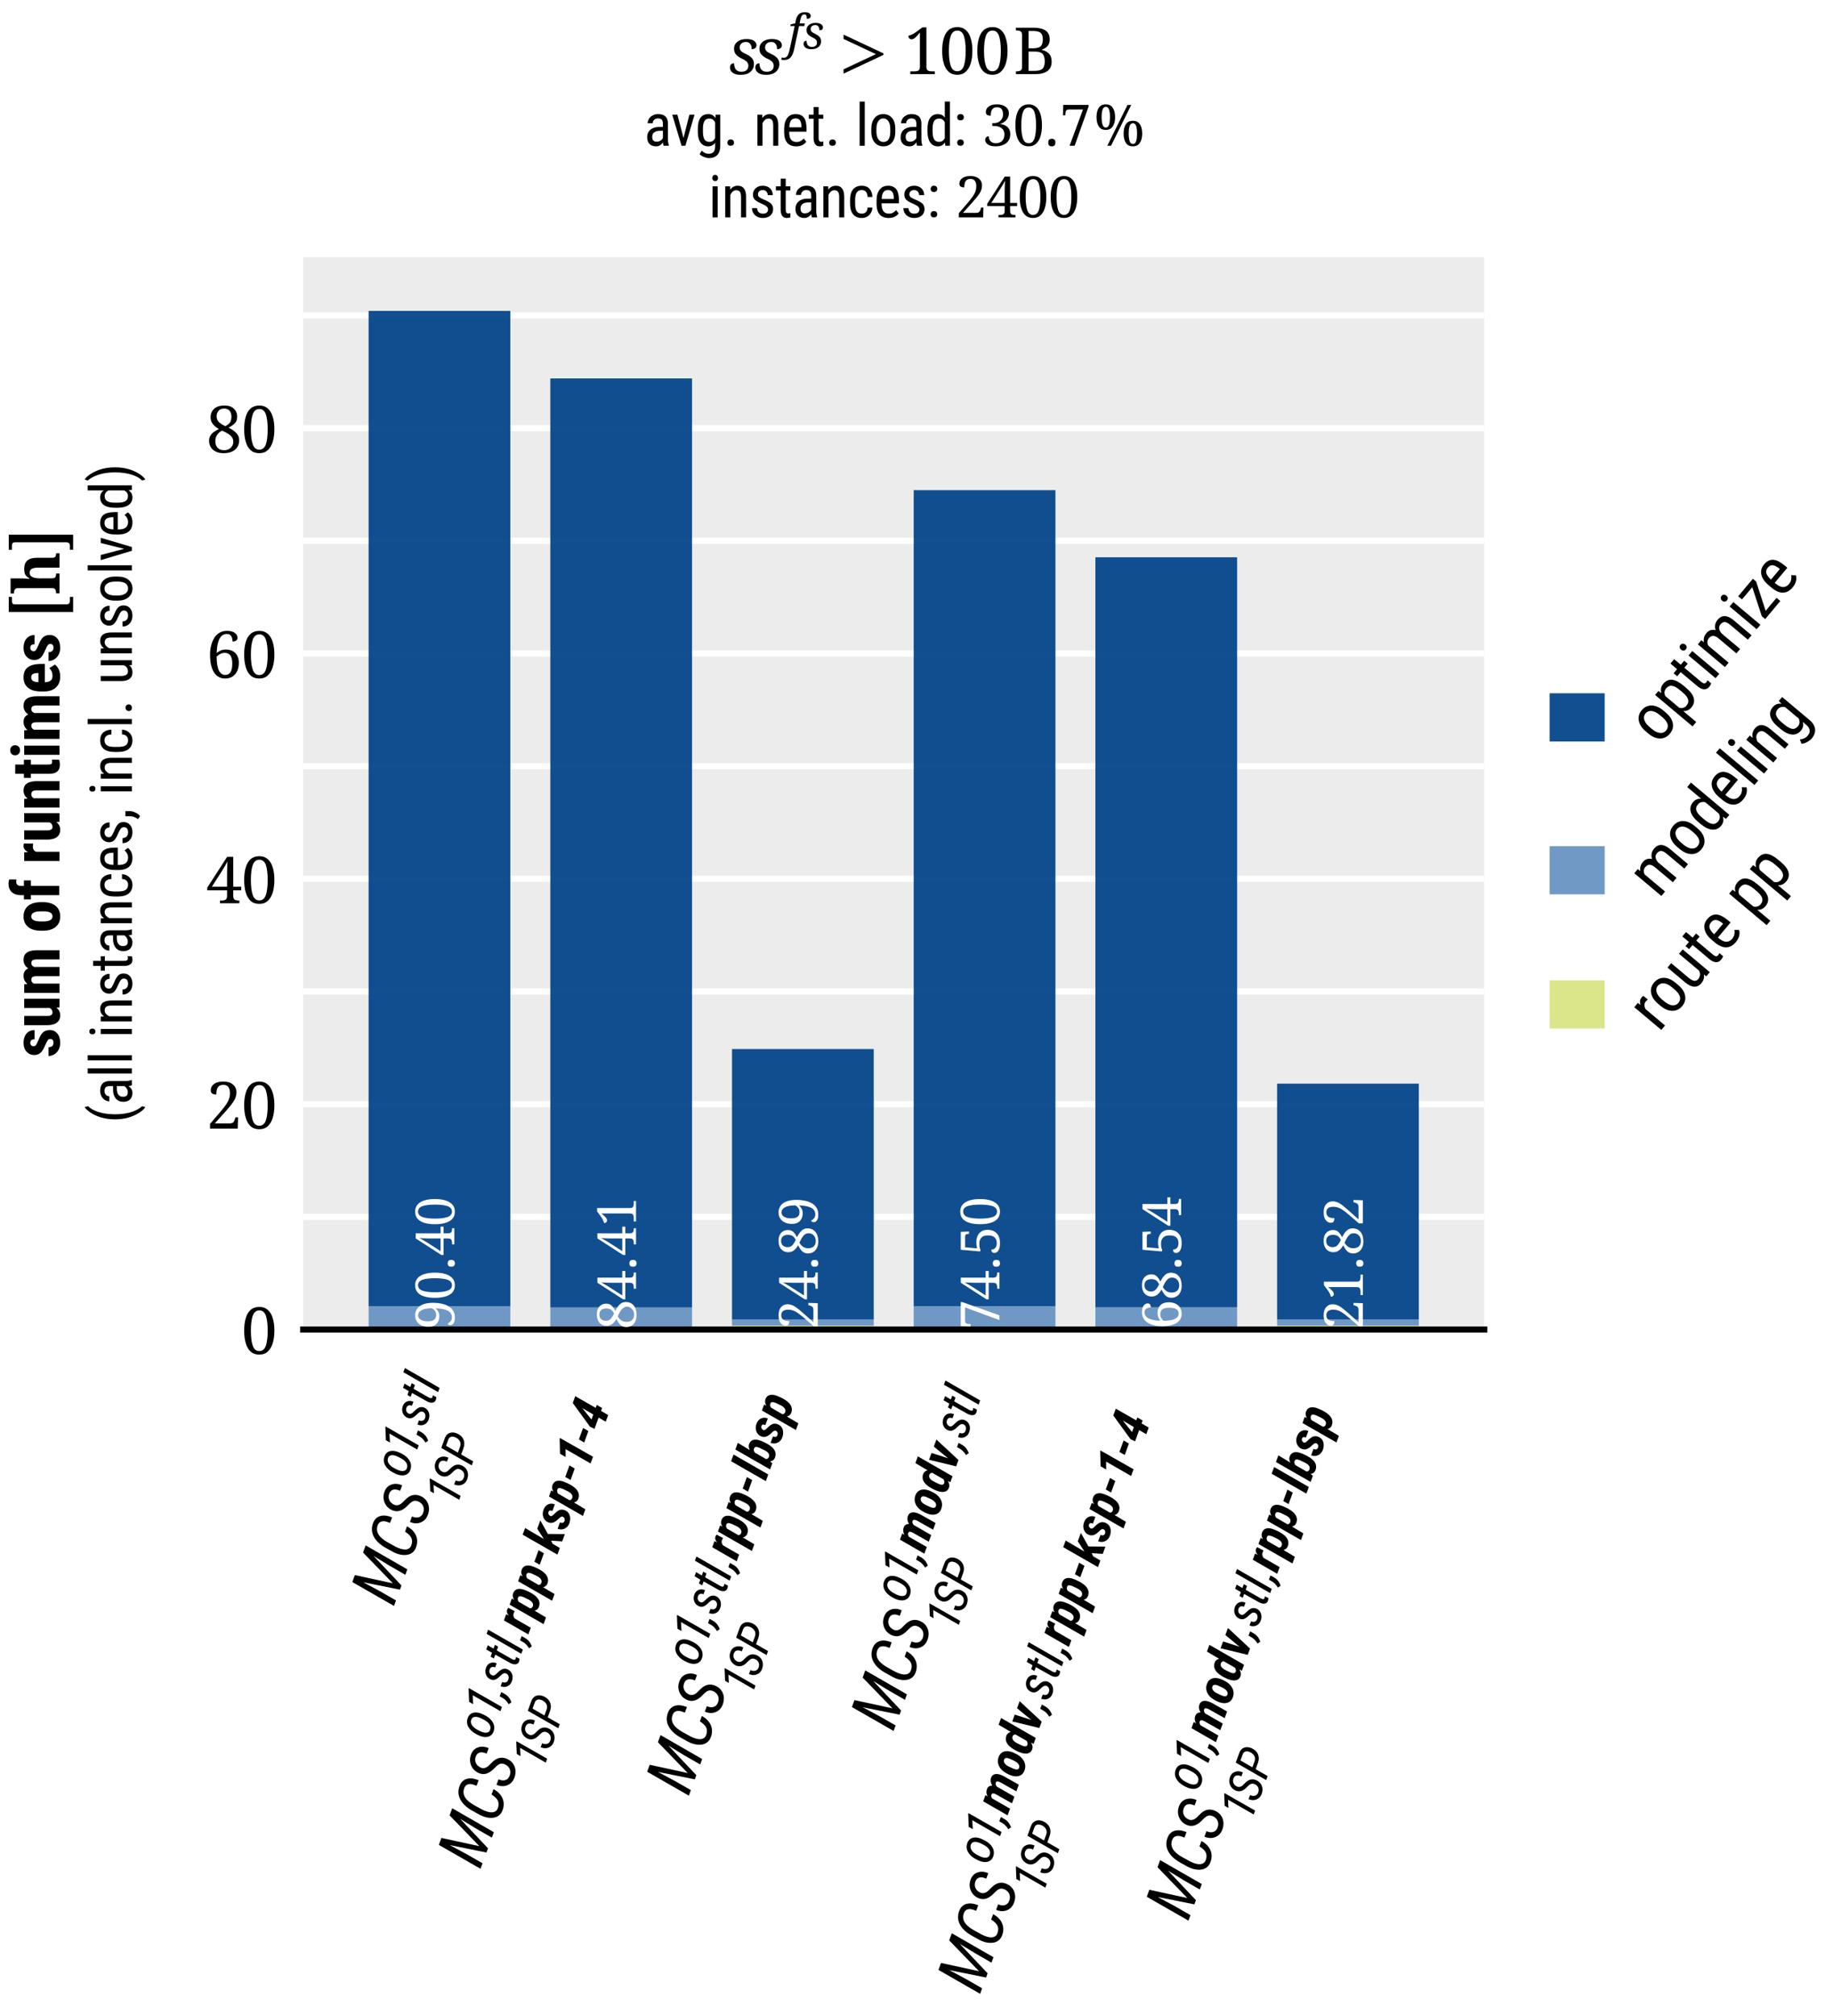 <?xml version="1.0" encoding="utf-8" standalone="no"?>
<!DOCTYPE svg PUBLIC "-//W3C//DTD SVG 1.1//EN"
  "http://www.w3.org/Graphics/SVG/1.1/DTD/svg11.dtd">
<svg xmlns:xlink="http://www.w3.org/1999/xlink" width="239.693pt" height="263.595pt" viewBox="0 0 239.693 263.595" xmlns="http://www.w3.org/2000/svg" version="1.1">
 <defs>
  <style type="text/css">*{stroke-linejoin: round; stroke-linecap: butt}</style>
 </defs>
 <g id="figure_1">
  <g id="patch_1">
   <path d="M 0 263.595 
L 239.693 263.595 
L 239.693 0 
L 0 0 
z
" style="fill: #ffffff"/>
  </g>
  <g id="axes_1">
   <g id="patch_2">
    <path d="M 39.647 173.821 
L 194.087 173.821 
L 194.087 33.637 
L 39.647 33.637 
z
" style="fill: #ececec"/>
   </g>
   <g id="matplotlib.axis_1">
    <g id="xtick_1">
     <g id="text_1">
      <!-- $\sgfs&gt;\qty{100}{\byte}$ -->
      <g transform="translate(95.249 9.689) scale(0.09 -0.09)">
       <defs>
        <path id="NotoMathMI-41" d="M 1094 -64 
C 1466 -64 1754 20 1971 200 
C 2176 379 2285 609 2285 892 
C 2285 1116 2227 1290 2099 1431 
C 1978 1571 1805 1688 1594 1784 
C 1389 1873 1242 1963 1152 2046 
C 1056 2136 1011 2245 1011 2380 
C 1011 2521 1062 2643 1158 2733 
C 1254 2829 1395 2874 1568 2874 
C 1702 2874 1792 2848 1875 2778 
C 1946 2720 2010 2630 2042 2533 
C 2067 2437 2086 2329 2086 2233 
C 2221 2233 2317 2265 2394 2322 
C 2477 2380 2515 2469 2515 2591 
C 2515 2681 2490 2765 2419 2854 
C 2362 2944 2266 3008 2131 3059 
C 1997 3110 1830 3136 1619 3136 
C 1280 3136 1011 3059 806 2893 
C 602 2732 506 2527 506 2276 
C 506 2046 570 1866 698 1738 
C 826 1597 992 1482 1203 1385 
C 1414 1289 1562 1193 1651 1097 
C 1741 1001 1786 885 1786 750 
C 1786 571 1728 436 1619 346 
C 1510 256 1357 212 1165 212 
C 1005 212 877 244 781 313 
C 685 383 608 478 570 593 
C 531 708 506 828 506 962 
C 461 962 410 962 352 943 
C 294 918 237 879 205 828 
C 160 777 141 693 141 590 
C 141 385 230 225 403 109 
C 576 -6 806 -64 1094 -64 
z
" transform="scale(0.016)"/>
        <path id="NotoSerif-Italic-66" d="M -525 -1536 
C -294 -1536 -90 -1491 90 -1401 
C 269 -1312 422 -1157 550 -944 
C 678 -726 781 -424 864 -45 
L 1530 3088 
L 2246 3088 
L 2317 3456 
L 1606 3456 
L 1690 3870 
C 1741 4141 1811 4342 1894 4478 
C 1978 4608 2099 4672 2259 4672 
C 2394 4672 2483 4614 2522 4491 
C 2566 4374 2586 4233 2586 4070 
C 2758 4070 2886 4103 2982 4174 
C 3072 4245 3117 4349 3117 4491 
C 3117 4632 3046 4749 2906 4840 
C 2771 4924 2566 4969 2291 4969 
C 1939 4969 1670 4866 1472 4671 
C 1280 4465 1146 4180 1075 3813 
L 1005 3457 
L 390 3321 
L 352 3088 
L 934 3088 
L 262 -50 
C 166 -481 64 -783 -51 -964 
C -173 -1143 -333 -1233 -544 -1233 
C -589 -1233 -640 -1233 -704 -1220 
C -755 -1214 -806 -1201 -838 -1194 
L -896 -1486 
C -851 -1499 -794 -1511 -730 -1524 
C -653 -1530 -589 -1536 -525 -1536 
z
" transform="scale(0.016)"/>
        <path id="NotoSerif-Italic-73" d="M 1216 -64 
C 1626 -64 1946 32 2189 233 
C 2419 433 2541 684 2541 1001 
C 2541 1253 2470 1454 2330 1608 
C 2195 1763 2010 1893 1773 2003 
C 1549 2106 1389 2209 1280 2299 
C 1171 2404 1120 2520 1120 2668 
C 1120 2829 1178 2965 1286 3069 
C 1395 3172 1549 3223 1741 3223 
C 1888 3223 1997 3191 2086 3114 
C 2163 3049 2227 2959 2266 2842 
C 2298 2739 2317 2623 2317 2507 
C 2464 2507 2586 2539 2669 2610 
C 2752 2674 2797 2771 2797 2906 
C 2797 3003 2765 3101 2688 3198 
C 2624 3294 2515 3372 2368 3430 
C 2221 3488 2035 3520 1798 3520 
C 1421 3520 1126 3430 896 3248 
C 678 3068 563 2836 563 2557 
C 563 2299 634 2092 774 1950 
C 915 1795 1101 1666 1338 1556 
C 1574 1446 1741 1343 1837 1233 
C 1933 1124 1984 994 1984 846 
C 1984 646 1920 496 1798 400 
C 1677 297 1504 245 1293 245 
C 1120 245 973 284 870 361 
C 755 438 678 543 634 672 
C 589 801 563 943 563 1092 
C 512 1092 454 1079 397 1059 
C 333 1040 275 995 230 930 
C 186 872 160 781 160 665 
C 160 439 256 265 448 129 
C 640 0 896 -64 1216 -64 
z
" transform="scale(0.016)"/>
        <path id="NotoMathMI-9f" d="M 3994 1715 
L 3994 1856 
L 429 3533 
L 429 3142 
L 3328 1786 
L 429 429 
L 429 45 
L 3994 1715 
z
" transform="scale(0.016)"/>
        <path id="NotoSerif-Regular-31" d="M 614 0 
L 3053 0 
L 3053 271 
L 2739 271 
C 2592 271 2470 297 2368 348 
C 2266 406 2214 536 2214 736 
L 2214 4640 
L 1805 4640 
L 1357 4303 
C 1146 4142 973 4031 832 3960 
C 685 3888 550 3837 422 3805 
C 422 3701 454 3618 512 3553 
C 570 3489 646 3456 742 3456 
C 870 3456 998 3521 1126 3644 
C 1261 3767 1408 3928 1568 4129 
L 1568 736 
C 1568 536 1517 406 1414 348 
C 1312 297 1190 271 1043 271 
L 614 271 
L 614 0 
z
" transform="scale(0.016)"/>
        <path id="NotoSerif-Regular-30" d="M 1792 -64 
C 2131 -64 2406 32 2624 232 
C 2848 432 3014 710 3123 1058 
C 3232 1419 3290 1833 3290 2310 
C 3290 2787 3238 3201 3123 3562 
C 3021 3910 2854 4189 2630 4382 
C 2406 4575 2131 4672 1798 4672 
C 1446 4672 1158 4575 934 4382 
C 710 4189 550 3917 448 3562 
C 339 3207 288 2794 288 2317 
C 288 1840 339 1419 448 1065 
C 550 710 710 432 934 232 
C 1158 32 1440 -64 1792 -64 
z
M 1792 284 
C 1478 284 1261 464 1139 820 
C 1018 1174 954 1671 954 2310 
C 954 2950 1018 3446 1139 3794 
C 1267 4150 1485 4324 1798 4324 
C 2106 4324 2317 4150 2445 3794 
C 2560 3446 2624 2950 2624 2310 
C 2624 1671 2560 1174 2445 820 
C 2317 464 2106 284 1792 284 
z
" transform="scale(0.016)"/>
        <path id="NotoSerif-Regular-42" d="M 243 0 
L 2150 0 
C 3245 0 3795 411 3795 1239 
C 3795 1580 3706 1850 3520 2042 
C 3334 2229 3098 2351 2810 2402 
L 2810 2428 
C 3034 2500 3226 2616 3379 2778 
C 3526 2934 3603 3154 3603 3446 
C 3603 3842 3469 4140 3200 4322 
C 2925 4516 2515 4608 1958 4608 
L 243 4608 
L 243 4337 
L 326 4337 
C 467 4337 589 4311 691 4259 
C 800 4208 851 4085 851 3898 
L 851 735 
C 851 535 800 406 698 348 
C 595 297 474 271 326 271 
L 243 271 
L 243 0 
z
M 1939 2563 
L 1498 2563 
L 1498 4285 
L 1926 4285 
C 2291 4285 2547 4227 2694 4104 
C 2842 3987 2918 3765 2918 3446 
C 2918 3135 2848 2907 2714 2771 
C 2573 2635 2317 2563 1939 2563 
z
M 2118 322 
L 1498 322 
L 1498 2240 
L 2131 2240 
C 2509 2240 2765 2156 2906 2003 
C 3040 1836 3110 1592 3110 1259 
C 3110 919 3034 675 2886 534 
C 2739 393 2483 322 2118 322 
z
" transform="scale(0.016)"/>
       </defs>
       <use xlink:href="#NotoMathMI-41" transform="scale(1.015)"/>
       <use xlink:href="#NotoMathMI-41" transform="translate(36.868 0) scale(1.015)"/>
       <use xlink:href="#NotoSerif-Italic-66" transform="translate(86.342 36.851) scale(0.667)"/>
       <use xlink:href="#NotoSerif-Italic-73" transform="translate(107.552 36.851) scale(0.667)"/>
       <use xlink:href="#NotoMathMI-9f" transform="translate(160.371 0) scale(1.015)"/>
       <use xlink:href="#NotoSerif-Regular-31" transform="translate(255.314 0) scale(0.914)"/>
       <use xlink:href="#NotoSerif-Regular-30" transform="translate(306.388 0) scale(0.914)"/>
       <use xlink:href="#NotoSerif-Regular-30" transform="translate(357.462 0) scale(0.914)"/>
       <use xlink:href="#NotoSerif-Regular-42" transform="translate(414.177 0) scale(0.914)"/>
      </g>
      <!-- {\scalefont{.88}avg. net. load: $\qty{30.7}{\percent}$} -->
      <g transform="translate(84.197 19.057) scale(0.09 -0.09)">
       <defs>
        <path id="RobotoCondensed-Regular-61" d="M 2150 0 
L 2726 0 
L 2726 51 
C 2656 244 2624 469 2624 732 
L 2624 2441 
C 2618 2775 2528 3026 2349 3199 
C 2163 3373 1901 3456 1555 3456 
C 1344 3456 1152 3411 979 3321 
C 806 3231 666 3109 563 2954 
C 461 2794 410 2626 410 2453 
L 966 2453 
C 966 2601 1018 2730 1126 2833 
C 1229 2929 1363 2981 1530 2981 
C 1715 2981 1850 2936 1939 2851 
C 2029 2760 2074 2612 2074 2410 
L 2074 2048 
L 1664 2048 
C 1261 2048 941 1946 710 1746 
C 474 1547 358 1271 358 925 
C 358 610 442 373 614 199 
C 787 26 1024 -64 1331 -64 
C 1632 -64 1882 80 2080 372 
C 2093 198 2118 71 2150 0 
z
M 1414 443 
C 1229 443 1101 488 1024 572 
C 947 655 909 797 909 989 
C 909 1194 986 1354 1139 1470 
C 1286 1579 1498 1637 1760 1637 
L 2074 1637 
L 2074 835 
C 2016 726 1926 630 1805 559 
C 1683 482 1549 443 1414 443 
z
" transform="scale(0.016)"/>
        <path id="RobotoCondensed-Regular-76" d="M 1370 842 
L 704 3392 
L 141 3392 
L 1158 0 
L 1574 0 
L 2573 3392 
L 2010 3392 
L 1370 842 
z
" transform="scale(0.016)"/>
        <path id="RobotoCondensed-Regular-67" d="M 301 1850 
L 301 1471 
C 307 976 410 597 608 334 
C 806 71 1075 -64 1427 -64 
C 1754 -64 2010 71 2189 334 
L 2189 -114 
C 2176 -621 1939 -875 1478 -875 
C 1203 -875 954 -759 723 -531 
L 499 -914 
C 602 -1036 755 -1132 966 -1216 
C 1171 -1299 1357 -1344 1523 -1344 
C 1907 -1344 2208 -1229 2426 -1003 
C 2637 -778 2746 -456 2746 -38 
L 2746 3392 
L 2246 3392 
L 2214 3013 
C 2042 3308 1779 3456 1434 3456 
C 1062 3456 781 3321 589 3051 
C 397 2782 301 2383 301 1850 
z
M 858 1535 
L 858 1876 
C 858 2242 915 2518 1030 2698 
C 1139 2872 1325 2962 1581 2962 
C 1843 2962 2042 2820 2189 2544 
L 2189 848 
C 2054 565 1850 424 1574 424 
C 1318 424 1133 514 1024 694 
C 915 874 858 1156 858 1535 
z
" transform="scale(0.016)"/>
        <path id="RobotoCondensed-Regular-2e" d="M 448 334 
C 448 238 480 160 538 96 
C 595 32 685 0 806 0 
C 928 0 1018 32 1082 96 
C 1139 160 1171 238 1171 334 
C 1171 437 1139 520 1082 591 
C 1018 655 928 687 806 687 
C 685 687 595 655 538 584 
C 480 514 448 430 448 334 
z
" transform="scale(0.016)"/>
        <path id="RobotoCondensed-Regular-6e" d="M 934 3392 
L 410 3392 
L 410 0 
L 966 0 
L 966 2467 
C 1037 2615 1126 2730 1235 2827 
C 1344 2917 1466 2962 1600 2962 
C 1779 2962 1914 2904 2003 2795 
C 2086 2685 2131 2493 2131 2229 
L 2131 0 
L 2682 0 
L 2682 2255 
C 2675 3058 2368 3456 1773 3456 
C 1434 3456 1158 3315 947 3026 
L 934 3392 
z
" transform="scale(0.016)"/>
        <path id="RobotoCondensed-Regular-65" d="M 1619 -64 
C 2112 -64 2477 103 2720 443 
L 2432 799 
C 2323 663 2202 566 2080 509 
C 1958 443 1811 411 1651 411 
C 1395 411 1197 496 1062 664 
C 928 825 858 1090 858 1459 
L 858 1536 
L 2746 1536 
L 2746 1901 
C 2739 2432 2643 2829 2451 3078 
C 2253 3328 1958 3456 1562 3456 
C 1165 3456 858 3315 640 3026 
C 416 2737 307 2345 307 1837 
L 307 1426 
C 314 938 429 565 653 315 
C 877 64 1197 -64 1619 -64 
z
M 1562 2981 
C 1766 2981 1920 2911 2022 2776 
C 2125 2636 2182 2407 2195 2087 
L 2195 2011 
L 864 2011 
C 877 2343 941 2586 1050 2745 
C 1158 2905 1331 2981 1562 2981 
z
" transform="scale(0.016)"/>
        <path id="RobotoCondensed-Regular-74" d="M 1139 4224 
L 589 4224 
L 589 3392 
L 70 3392 
L 70 2942 
L 589 2942 
L 589 835 
C 589 546 646 328 762 173 
C 877 13 1043 -64 1261 -64 
C 1395 -64 1523 -45 1645 0 
L 1651 469 
C 1574 443 1498 430 1427 430 
C 1318 430 1248 469 1203 540 
C 1158 610 1139 707 1139 842 
L 1139 2942 
L 1645 2942 
L 1645 3392 
L 1139 3392 
L 1139 4224 
z
" transform="scale(0.016)"/>
        <path id="RobotoCondensed-Regular-6c" d="M 1011 0 
L 1011 4818 
L 454 4818 
L 454 0 
L 1011 0 
z
" transform="scale(0.016)"/>
        <path id="RobotoCondensed-Regular-6f" d="M 294 1857 
L 294 1484 
C 301 1009 429 630 666 353 
C 902 77 1216 -64 1606 -64 
C 2003 -64 2323 77 2560 366 
C 2797 655 2912 1041 2912 1535 
L 2912 1889 
C 2906 2371 2784 2756 2547 3039 
C 2310 3315 1990 3456 1600 3456 
C 1210 3456 890 3315 653 3026 
C 416 2737 294 2351 294 1857 
z
M 851 1535 
L 851 1857 
C 851 2203 922 2480 1056 2679 
C 1190 2878 1376 2981 1600 2981 
C 1830 2981 2016 2878 2157 2679 
C 2291 2480 2362 2203 2362 1857 
L 2362 1471 
C 2342 764 2093 411 1606 411 
C 1376 411 1190 514 1056 713 
C 922 912 851 1182 851 1535 
z
" transform="scale(0.016)"/>
        <path id="RobotoCondensed-Regular-64" d="M 294 1850 
L 294 1503 
C 301 1009 403 623 602 347 
C 800 71 1075 -64 1427 -64 
C 1766 -64 2022 80 2202 366 
L 2234 0 
L 2739 0 
L 2739 4818 
L 2182 4818 
L 2182 3065 
C 2003 3328 1754 3456 1427 3456 
C 1062 3456 787 3321 589 3045 
C 390 2769 294 2371 294 1850 
z
M 851 1535 
L 851 1876 
C 851 2242 909 2518 1024 2698 
C 1133 2872 1318 2962 1574 2962 
C 1837 2962 2042 2827 2182 2557 
L 2182 842 
C 2048 565 1843 424 1568 424 
C 1318 424 1133 514 1024 694 
C 909 874 851 1156 851 1535 
z
" transform="scale(0.016)"/>
        <path id="RobotoCondensed-Regular-3a" d="M 429 334 
C 429 238 461 160 518 96 
C 576 32 666 0 787 0 
C 909 0 998 32 1062 96 
C 1120 160 1152 238 1152 334 
C 1152 437 1120 520 1062 591 
C 998 655 909 687 787 687 
C 666 687 576 655 518 584 
C 461 514 429 430 429 334 
z
M 435 3103 
C 435 3006 467 2929 525 2865 
C 582 2801 672 2769 794 2769 
C 915 2769 1005 2801 1069 2865 
C 1126 2929 1158 3006 1158 3103 
C 1158 3206 1126 3289 1069 3360 
C 1005 3424 915 3456 794 3456 
C 672 3456 582 3424 525 3353 
C 467 3283 435 3199 435 3103 
z
" transform="scale(0.016)"/>
        <path id="NotoSerif-Regular-33" d="M 1581 -64 
C 1766 -64 1952 -39 2138 6 
C 2330 53 2509 130 2669 234 
C 2829 344 2963 487 3059 662 
C 3155 843 3206 1063 3206 1322 
C 3206 1536 3168 1718 3091 1854 
C 3014 1997 2918 2113 2790 2198 
C 2675 2282 2541 2346 2406 2386 
C 2272 2431 2144 2457 2022 2470 
C 2221 2515 2394 2597 2547 2707 
C 2701 2823 2822 2964 2912 3118 
C 3002 3285 3046 3458 3046 3651 
C 3046 3979 2925 4229 2675 4402 
C 2432 4582 2106 4672 1702 4672 
C 1286 4672 973 4588 768 4428 
C 550 4268 448 4062 448 3811 
C 448 3651 499 3541 608 3478 
C 717 3426 845 3394 998 3394 
C 998 3567 1018 3721 1050 3863 
C 1088 4010 1158 4125 1261 4215 
C 1363 4305 1510 4350 1702 4350 
C 1952 4350 2125 4279 2227 4144 
C 2336 4004 2387 3805 2387 3554 
C 2387 3355 2342 3176 2253 3028 
C 2163 2880 2042 2765 1894 2681 
C 1741 2598 1568 2560 1382 2560 
L 1178 2560 
L 1178 2231 
L 1382 2231 
C 1741 2231 2022 2146 2227 1984 
C 2438 1822 2541 1602 2541 1329 
C 2541 1069 2496 862 2406 712 
C 2317 563 2202 452 2061 388 
C 1914 316 1760 284 1587 284 
C 1325 284 1126 361 986 504 
C 845 660 774 842 774 1069 
C 653 1069 557 1030 486 959 
C 410 887 371 784 371 654 
C 371 466 467 299 659 156 
C 851 6 1158 -64 1581 -64 
z
" transform="scale(0.016)"/>
        <path id="NotoMathMI-93" d="M 717 -64 
C 813 -64 896 -39 973 19 
C 1050 76 1082 185 1082 326 
C 1082 473 1050 582 973 633 
C 896 691 813 716 717 716 
C 621 716 538 691 461 633 
C 390 582 358 473 358 326 
C 358 185 390 76 461 19 
C 538 -39 621 -64 717 -64 
z
" transform="scale(0.016)"/>
        <path id="NotoSerif-Regular-37" d="M 1126 0 
L 1696 0 
L 3270 4425 
L 3270 4612 
L 410 4612 
L 378 3444 
L 646 3444 
L 672 3766 
C 691 3986 819 4096 1043 4096 
L 2637 4096 
L 1126 0 
z
" transform="scale(0.016)"/>
        <path id="NotoSerif-Regular-25" d="M 1338 1792 
C 1690 1792 1958 1922 2125 2194 
C 2304 2454 2387 2804 2387 3239 
C 2387 3673 2304 4023 2125 4283 
C 1958 4542 1696 4672 1344 4672 
C 973 4672 704 4542 538 4283 
C 371 4023 288 3673 288 3239 
C 288 2804 371 2454 538 2194 
C 704 1922 973 1792 1338 1792 
z
M 1504 0 
L 1926 0 
L 4205 4608 
L 3789 4608 
L 1504 0 
z
M 1338 2057 
C 1165 2057 1043 2161 973 2368 
C 902 2576 864 2869 864 3239 
C 864 3609 902 3894 973 4096 
C 1043 4297 1171 4401 1344 4401 
C 1517 4401 1638 4297 1702 4096 
C 1773 3894 1805 3609 1805 3239 
C 1805 2869 1773 2576 1702 2368 
C 1632 2161 1510 2057 1338 2057 
z
M 4397 -64 
C 4749 -64 5018 65 5184 338 
C 5363 597 5446 947 5446 1382 
C 5446 1817 5363 2168 5184 2427 
C 5018 2686 4755 2816 4403 2816 
C 4032 2816 3763 2686 3597 2427 
C 3430 2168 3347 1817 3347 1382 
C 3347 947 3430 597 3597 338 
C 3763 65 4032 -64 4397 -64 
z
M 4397 200 
C 4224 200 4102 304 4032 511 
C 3962 720 3923 1012 3923 1382 
C 3923 1753 3962 2039 4032 2240 
C 4102 2441 4230 2545 4403 2545 
C 4576 2545 4698 2441 4762 2240 
C 4832 2039 4864 1753 4864 1382 
C 4864 1012 4832 720 4762 511 
C 4691 304 4570 200 4397 200 
z
" transform="scale(0.016)"/>
       </defs>
       <use xlink:href="#RobotoCondensed-Regular-61" transform="scale(0.833)"/>
       <use xlink:href="#RobotoCondensed-Regular-76" transform="translate(39.312 0) scale(0.833)"/>
       <use xlink:href="#RobotoCondensed-Regular-67" transform="translate(74.376 0) scale(0.833)"/>
       <use xlink:href="#RobotoCondensed-Regular-2e" transform="translate(115.354 0) scale(0.833)"/>
       <use xlink:href="#RobotoCondensed-Regular-6e" transform="translate(159.513 0) scale(0.833)"/>
       <use xlink:href="#RobotoCondensed-Regular-65" transform="translate(199.741 0) scale(0.833)"/>
       <use xlink:href="#RobotoCondensed-Regular-74" transform="translate(238.72 0) scale(0.833)"/>
       <use xlink:href="#RobotoCondensed-Regular-2e" transform="translate(263.29 0) scale(0.833)"/>
       <use xlink:href="#RobotoCondensed-Regular-6c" transform="translate(307.449 0) scale(0.833)"/>
       <use xlink:href="#RobotoCondensed-Regular-6f" transform="translate(326.522 0) scale(0.833)"/>
       <use xlink:href="#RobotoCondensed-Regular-61" transform="translate(368.249 0) scale(0.833)"/>
       <use xlink:href="#RobotoCondensed-Regular-64" transform="translate(408.144 0) scale(0.833)"/>
       <use xlink:href="#RobotoCondensed-Regular-3a" transform="translate(449.455 0) scale(0.833)"/>
       <use xlink:href="#NotoSerif-Regular-33" transform="translate(491.115 0) scale(0.804)"/>
       <use xlink:href="#NotoSerif-Regular-30" transform="translate(536.061 0) scale(0.804)"/>
       <use xlink:href="#NotoMathMI-93" transform="translate(582.436 0) scale(0.893)"/>
       <use xlink:href="#NotoSerif-Regular-37" transform="translate(604.055 0) scale(0.804)"/>
       <use xlink:href="#NotoSerif-Regular-25" transform="translate(653.964 0) scale(0.804)"/>
      </g>
      <!-- {\scalefont{.88}instances: $2400$} -->
      <g transform="translate(92.63 28.425) scale(0.09 -0.09)">
       <defs>
        <path id="RobotoCondensed-Regular-69" d="M 1011 0 
L 1011 3392 
L 454 3392 
L 454 0 
L 1011 0 
z
M 1056 4295 
C 1056 4385 1030 4462 979 4533 
C 922 4604 845 4636 742 4636 
C 634 4636 557 4604 506 4539 
C 448 4469 422 4392 422 4295 
C 422 4199 448 4122 506 4064 
C 557 4000 634 3968 736 3968 
C 845 3968 922 4000 979 4064 
C 1030 4122 1056 4199 1056 4295 
z
" transform="scale(0.016)"/>
        <path id="RobotoCondensed-Regular-73" d="M 2054 867 
C 2054 726 2010 617 1914 533 
C 1818 450 1677 411 1491 411 
C 1299 411 1146 463 1037 572 
C 928 681 870 829 864 1015 
L 307 1015 
C 307 700 416 443 634 244 
C 851 39 1139 -64 1491 -64 
C 1830 -64 2106 26 2310 206 
C 2509 379 2611 617 2611 912 
C 2611 1150 2534 1343 2387 1497 
C 2240 1645 1958 1805 1549 1966 
C 1293 2081 1133 2171 1062 2242 
C 992 2313 960 2403 960 2512 
C 960 2653 1005 2769 1101 2852 
C 1190 2936 1318 2981 1478 2981 
C 1638 2981 1773 2929 1875 2820 
C 1971 2711 2022 2583 2022 2428 
L 2573 2428 
C 2573 2730 2470 2974 2272 3167 
C 2074 3360 1805 3456 1478 3456 
C 1165 3456 909 3366 710 3180 
C 512 2994 410 2769 410 2493 
C 410 2338 442 2203 499 2094 
C 557 1985 653 1882 774 1799 
C 896 1709 1101 1600 1402 1478 
C 1658 1362 1830 1259 1920 1176 
C 2010 1092 2054 989 2054 867 
z
" transform="scale(0.016)"/>
        <path id="RobotoCondensed-Regular-63" d="M 1587 411 
C 1331 411 1146 495 1030 662 
C 909 822 851 1105 851 1503 
L 851 1940 
C 858 2306 915 2576 1037 2737 
C 1158 2897 1338 2981 1587 2981 
C 1773 2981 1920 2917 2029 2795 
C 2138 2672 2195 2480 2208 2229 
L 2733 2229 
C 2720 2608 2611 2910 2413 3129 
C 2208 3347 1933 3456 1587 3456 
C 1165 3456 845 3321 627 3058 
C 410 2795 301 2403 301 1889 
L 301 1516 
C 301 996 410 597 634 334 
C 851 71 1171 -64 1587 -64 
C 1901 -64 2170 45 2387 263 
C 2605 475 2720 745 2733 1073 
L 2208 1073 
C 2202 861 2138 694 2029 585 
C 1920 469 1773 411 1587 411 
z
" transform="scale(0.016)"/>
        <path id="NotoSerif-Regular-32" d="M 390 0 
L 3142 0 
L 3174 1116 
L 2906 1116 
L 2880 1000 
C 2848 878 2803 761 2733 664 
C 2662 567 2534 516 2342 516 
L 864 516 
L 1946 1723 
C 2285 2097 2547 2426 2733 2710 
C 2918 3000 3014 3291 3014 3594 
C 3014 3923 2899 4182 2669 4375 
C 2438 4575 2118 4672 1715 4672 
C 1299 4672 986 4588 781 4427 
C 563 4266 461 4060 461 3807 
C 461 3646 512 3536 621 3472 
C 730 3420 858 3388 1011 3388 
C 1011 3562 1030 3717 1062 3859 
C 1101 4008 1171 4124 1274 4214 
C 1376 4305 1523 4350 1715 4350 
C 1939 4350 2106 4272 2214 4124 
C 2317 3976 2368 3775 2368 3530 
C 2368 3330 2342 3143 2278 2969 
C 2227 2794 2131 2607 1997 2413 
C 1862 2214 1683 1981 1459 1716 
L 390 471 
L 390 0 
z
" transform="scale(0.016)"/>
        <path id="NotoSerif-Regular-34" d="M 1376 0 
L 3302 0 
L 3302 271 
L 3219 271 
C 3072 271 2950 297 2848 349 
C 2746 408 2694 539 2694 742 
L 2694 1280 
L 3488 1280 
L 3488 1641 
L 2694 1641 
L 2694 4608 
L 2086 4608 
L 109 1544 
L 109 1280 
L 2080 1280 
L 2080 742 
C 2080 539 2029 408 1926 349 
C 1824 297 1702 271 1555 271 
L 1376 271 
L 1376 0 
z
M 570 1641 
L 1549 3169 
C 1587 3227 1632 3304 1690 3400 
C 1747 3491 1805 3586 1862 3683 
C 1920 3785 1978 3882 2022 3966 
C 2067 4049 2106 4113 2125 4158 
C 2118 4024 2106 3882 2099 3722 
C 2093 3561 2086 3407 2086 3247 
C 2080 3092 2080 2951 2080 2829 
L 2080 1641 
L 570 1641 
z
" transform="scale(0.016)"/>
       </defs>
       <use xlink:href="#RobotoCondensed-Regular-69" transform="scale(0.833)"/>
       <use xlink:href="#RobotoCondensed-Regular-6e" transform="translate(19.073 0) scale(0.833)"/>
       <use xlink:href="#RobotoCondensed-Regular-73" transform="translate(59.301 0) scale(0.833)"/>
       <use xlink:href="#RobotoCondensed-Regular-74" transform="translate(97.197 0) scale(0.833)"/>
       <use xlink:href="#RobotoCondensed-Regular-61" transform="translate(121.767 0) scale(0.833)"/>
       <use xlink:href="#RobotoCondensed-Regular-6e" transform="translate(161.662 0) scale(0.833)"/>
       <use xlink:href="#RobotoCondensed-Regular-63" transform="translate(201.89 0) scale(0.833)"/>
       <use xlink:href="#RobotoCondensed-Regular-65" transform="translate(240.285 0) scale(0.833)"/>
       <use xlink:href="#RobotoCondensed-Regular-73" transform="translate(279.264 0) scale(0.833)"/>
       <use xlink:href="#RobotoCondensed-Regular-3a" transform="translate(317.16 0) scale(0.833)"/>
       <use xlink:href="#NotoSerif-Regular-32" transform="translate(358.821 0) scale(0.804)"/>
       <use xlink:href="#NotoSerif-Regular-34" transform="translate(403.766 0) scale(0.804)"/>
       <use xlink:href="#NotoSerif-Regular-30" transform="translate(448.712 0) scale(0.804)"/>
       <use xlink:href="#NotoSerif-Regular-30" transform="translate(493.658 0) scale(0.804)"/>
      </g>
     </g>
    </g>
    <g id="xtick_2">
     <g id="text_2">
      <!-- \schedulermoobj[1]{MCS}{o1,stl}{1SP} -->
      <g transform="translate(51.453 210.146) rotate(-70) scale(0.09 -0.09)">
       <defs>
        <path id="RobotoCondensed-Italic-4d" d="M 1645 4544 
L 934 4544 
L 147 0 
L 710 0 
L 1011 1739 
L 1274 3560 
L 1811 0 
L 2240 0 
L 3987 3483 
L 3642 1795 
L 3328 0 
L 3885 0 
L 4678 4544 
L 3949 4544 
L 2150 844 
L 1645 4544 
z
" transform="scale(0.016)"/>
        <path id="RobotoCondensed-Italic-43" d="M 3149 1443 
L 2598 1443 
C 2515 1068 2394 803 2227 650 
C 2061 497 1843 428 1568 428 
C 1376 428 1222 498 1114 640 
C 998 775 934 981 915 1258 
C 902 1437 909 1634 941 1851 
L 1069 2658 
C 1146 3148 1286 3511 1491 3760 
C 1696 4002 1952 4116 2266 4116 
C 2426 4116 2554 4078 2650 4001 
C 2746 3917 2810 3814 2854 3679 
C 2893 3545 2906 3345 2899 3082 
L 3462 3082 
C 3482 3563 3386 3935 3187 4204 
C 2982 4474 2688 4608 2298 4608 
C 1830 4608 1440 4441 1126 4097 
C 813 3751 602 3266 506 2646 
L 378 1847 
C 358 1706 352 1560 352 1413 
C 358 1131 410 876 506 646 
C 602 415 736 244 909 122 
C 1082 0 1293 -64 1536 -64 
C 1971 -64 2330 63 2618 335 
C 2906 608 3078 975 3149 1443 
z
" transform="scale(0.016)"/>
        <path id="RobotoCondensed-Italic-53" d="M 2291 1181 
C 2259 946 2170 760 2010 627 
C 1850 493 1658 429 1434 429 
C 1190 429 1011 512 890 673 
C 768 834 717 1047 736 1317 
L 173 1317 
C 154 915 256 588 486 332 
C 717 71 1024 -64 1402 -64 
C 1805 -64 2138 44 2406 280 
C 2675 516 2822 815 2854 1185 
C 2886 1618 2752 1962 2438 2217 
C 2298 2332 2106 2440 1856 2549 
C 1606 2650 1427 2765 1331 2899 
C 1229 3027 1190 3173 1210 3345 
C 1235 3580 1325 3766 1478 3906 
C 1626 4046 1818 4116 2042 4116 
C 2266 4116 2426 4039 2534 3891 
C 2643 3737 2682 3518 2662 3228 
L 3219 3228 
C 3251 3619 3155 3947 2944 4210 
C 2733 4474 2438 4608 2074 4608 
C 1696 4608 1370 4494 1101 4251 
C 832 4009 685 3703 653 3340 
C 621 2952 755 2633 1056 2379 
C 1197 2257 1402 2137 1670 2021 
C 1939 1901 2118 1780 2202 1652 
C 2285 1525 2310 1366 2291 1181 
z
" transform="scale(0.016)"/>
        <path id="RobotoCondensed-Italic-6f" d="M 294 1840 
L 256 1527 
C 224 1231 243 962 314 718 
C 384 475 506 283 672 148 
C 838 7 1050 -64 1299 -64 
C 1696 -64 2029 77 2298 373 
C 2560 668 2726 1060 2797 1542 
L 2829 1863 
C 2861 2152 2848 2421 2778 2672 
C 2707 2916 2586 3109 2419 3250 
C 2253 3385 2042 3456 1792 3456 
C 1389 3456 1056 3315 794 3020 
C 531 2719 365 2328 294 1840 
z
M 781 1302 
L 787 1471 
L 826 1784 
C 870 2163 979 2464 1139 2676 
C 1299 2887 1504 2983 1754 2983 
C 1939 2983 2080 2899 2176 2743 
C 2272 2588 2317 2367 2310 2082 
L 2291 1858 
L 2246 1492 
C 2189 1127 2086 852 1933 672 
C 1773 486 1574 403 1331 403 
C 1146 403 1005 487 915 649 
C 819 804 774 1024 781 1302 
z
" transform="scale(0.016)"/>
        <path id="RobotoCondensed-Italic-31" d="M 1395 0 
L 2176 4570 
L 2080 4570 
L 614 3968 
L 518 3411 
L 1523 3834 
L 851 0 
L 1395 0 
z
" transform="scale(0.016)"/>
        <path id="RobotoCondensed-Italic-2c" d="M -26 -890 
C 365 -583 595 -192 666 281 
L 730 704 
L 179 704 
L 96 230 
C 38 -58 -109 -352 -352 -653 
L -26 -890 
z
" transform="scale(0.016)"/>
        <path id="RobotoCondensed-Italic-73" d="M 1837 892 
C 1818 744 1754 628 1638 545 
C 1523 454 1376 410 1203 410 
C 1043 410 915 461 826 564 
C 736 667 691 815 698 1014 
L 154 1014 
C 141 698 230 440 429 240 
C 621 40 870 -64 1184 -64 
C 1504 -64 1779 19 2003 204 
C 2227 390 2355 633 2374 940 
C 2394 1292 2208 1581 1818 1799 
L 1293 2068 
C 1101 2177 1018 2311 1043 2484 
C 1062 2631 1126 2746 1229 2836 
C 1331 2925 1466 2970 1626 2970 
C 1773 2970 1882 2925 1965 2828 
C 2042 2732 2080 2597 2074 2423 
L 2605 2423 
C 2618 2727 2541 2972 2368 3165 
C 2195 3352 1958 3456 1658 3456 
C 1344 3456 1082 3360 870 3175 
C 653 2990 538 2755 518 2468 
C 506 2287 544 2126 627 1992 
C 710 1857 864 1728 1082 1606 
L 1504 1387 
C 1754 1252 1862 1091 1837 892 
z
" transform="scale(0.016)"/>
        <path id="RobotoCondensed-Italic-74" d="M 1510 4192 
L 973 4192 
L 826 3392 
L 333 3392 
L 250 2944 
L 755 2944 
L 410 838 
C 384 548 422 329 518 175 
C 614 13 755 -64 941 -64 
C 1062 -64 1184 -45 1299 0 
L 1344 474 
C 1248 450 1171 435 1120 435 
C 986 435 922 525 928 705 
L 934 834 
L 1293 2944 
L 1786 2944 
L 1862 3392 
L 1363 3392 
L 1510 4192 
z
" transform="scale(0.016)"/>
        <path id="RobotoCondensed-Italic-6c" d="M 659 0 
L 1491 4800 
L 947 4800 
L 115 0 
L 659 0 
z
" transform="scale(0.016)"/>
        <path id="RobotoCondensed-Italic-50" d="M 1018 1792 
L 1901 1792 
C 2330 1792 2682 1920 2957 2170 
C 3232 2419 3386 2765 3424 3200 
C 3456 3591 3373 3917 3174 4167 
C 2970 4416 2682 4544 2310 4544 
L 934 4544 
L 147 0 
L 710 0 
L 1018 1792 
z
M 1101 2279 
L 1414 4057 
L 2298 4057 
C 2458 4057 2592 3999 2688 3903 
C 2784 3807 2848 3673 2867 3500 
C 2893 3302 2867 3098 2797 2899 
C 2726 2701 2611 2547 2464 2439 
C 2310 2330 2131 2279 1926 2279 
L 1101 2279 
z
" transform="scale(0.016)"/>
       </defs>
       <use xlink:href="#RobotoCondensed-Italic-4d" transform="scale(0.946)"/>
       <use xlink:href="#RobotoCondensed-Italic-43" transform="translate(69.753 0) scale(0.946)"/>
       <use xlink:href="#RobotoCondensed-Italic-53" transform="translate(122.186 0) scale(0.946)"/>
       <use xlink:href="#RobotoCondensed-Italic-6f" transform="translate(180.464 46.038) scale(0.746)"/>
       <use xlink:href="#RobotoCondensed-Italic-31" transform="translate(217.101 46.038) scale(0.746)"/>
       <use xlink:href="#RobotoCondensed-Italic-2c" transform="translate(245.083 46.038) scale(0.746)"/>
       <use xlink:href="#RobotoCondensed-Italic-73" transform="translate(259.633 46.038) scale(0.746)"/>
       <use xlink:href="#RobotoCondensed-Italic-74" transform="translate(292.913 46.038) scale(0.746)"/>
       <use xlink:href="#RobotoCondensed-Italic-6c" transform="translate(314.627 46.038) scale(0.746)"/>
       <use xlink:href="#RobotoCondensed-Italic-31" transform="translate(170.171 -36.289) scale(0.691)"/>
       <use xlink:href="#RobotoCondensed-Italic-53" transform="translate(196.08 -36.289) scale(0.691)"/>
       <use xlink:href="#RobotoCondensed-Italic-50" transform="translate(231.109 -36.289) scale(0.691)"/>
      </g>
     </g>
    </g>
    <g id="xtick_3">
     <g id="text_3">
      <!-- \schedulermoobj[1]{MCS}{o1,stl,\textbf{rpp-ksp-1-4}}{1SP} -->
      <g transform="translate(62.769 244.51) rotate(-70) scale(0.09 -0.09)">
       <defs>
        <path id="RobotoCondensed-BoldItalic-72" d="M 2074 2534 
L 2189 3405 
C 2080 3437 1997 3456 1926 3456 
C 1811 3456 1709 3424 1613 3360 
C 1517 3290 1414 3174 1312 3014 
L 1376 3379 
L 570 3379 
L -19 0 
L 845 0 
L 1235 2229 
C 1382 2452 1568 2560 1798 2560 
L 2074 2534 
z
" transform="scale(0.016)"/>
        <path id="RobotoCondensed-BoldItalic-70" d="M 1542 -64 
C 1805 -64 2035 12 2234 179 
C 2432 340 2579 589 2688 930 
C 2797 1270 2854 1679 2874 2167 
C 2893 2584 2829 2898 2682 3122 
C 2534 3347 2310 3456 2016 3456 
C 1754 3456 1517 3330 1312 3078 
L 1357 3385 
L 570 3385 
L -243 -1312 
L 621 -1312 
L 922 275 
C 1069 54 1280 -64 1542 -64 
z
M 2016 2175 
L 2010 2058 
L 1946 1422 
C 1869 907 1670 659 1350 659 
C 1184 659 1069 741 998 884 
L 1280 2476 
C 1408 2636 1549 2713 1702 2713 
C 1811 2713 1894 2674 1946 2597 
C 1990 2512 2016 2376 2016 2175 
z
" transform="scale(0.016)"/>
        <path id="RobotoCondensed-BoldItalic-2d" d="M 1805 1600 
L 1939 2336 
L 448 2336 
L 320 1600 
L 1805 1600 
z
" transform="scale(0.016)"/>
        <path id="RobotoCondensed-BoldItalic-6b" d="M 1325 1293 
L 1696 0 
L 2643 0 
L 1952 1945 
L 3187 3379 
L 2106 3379 
L 1338 2368 
L 1203 2195 
L 1683 4800 
L 819 4800 
L -13 0 
L 845 0 
L 1024 1005 
L 1325 1293 
z
" transform="scale(0.016)"/>
        <path id="RobotoCondensed-BoldItalic-73" d="M 1613 928 
C 1594 819 1549 736 1472 678 
C 1395 621 1306 589 1197 589 
C 1075 589 986 627 928 698 
C 870 768 838 891 845 1051 
L 19 1051 
C 13 729 115 464 326 258 
C 538 46 806 -64 1133 -64 
C 1363 -64 1574 -20 1773 64 
C 1971 147 2125 262 2246 422 
C 2362 582 2426 761 2438 972 
C 2458 1331 2317 1612 2003 1817 
C 1901 1888 1734 1977 1498 2086 
C 1261 2188 1152 2310 1178 2444 
C 1197 2540 1242 2624 1312 2694 
C 1382 2764 1466 2796 1562 2796 
C 1658 2796 1728 2764 1773 2707 
C 1818 2643 1837 2533 1830 2386 
L 2694 2386 
C 2701 2701 2605 2959 2406 3160 
C 2208 3353 1946 3456 1606 3456 
C 1267 3456 979 3360 742 3162 
C 506 2963 378 2707 365 2400 
C 358 2240 390 2099 448 1978 
C 506 1856 595 1741 717 1645 
C 838 1542 1024 1434 1274 1318 
C 1523 1203 1632 1075 1613 928 
z
" transform="scale(0.016)"/>
        <path id="RobotoCondensed-BoldItalic-31" d="M 1683 0 
L 2451 4557 
L 2342 4557 
L 653 3898 
L 512 3123 
L 1414 3456 
L 813 0 
L 1683 0 
z
" transform="scale(0.016)"/>
        <path id="RobotoCondensed-BoldItalic-34" d="M 2528 1725 
L 3014 4553 
L 2131 4553 
L 141 1603 
L 77 989 
L 1536 989 
L 1363 3 
L 2227 3 
L 2400 989 
L 2778 989 
L 2906 1725 
L 2528 1725 
z
M 1018 1725 
L 1920 3209 
L 1952 3254 
L 1664 1725 
L 1018 1725 
z
" transform="scale(0.016)"/>
       </defs>
       <use xlink:href="#RobotoCondensed-Italic-4d" transform="scale(0.946)"/>
       <use xlink:href="#RobotoCondensed-Italic-43" transform="translate(69.753 0) scale(0.946)"/>
       <use xlink:href="#RobotoCondensed-Italic-53" transform="translate(122.186 0) scale(0.946)"/>
       <use xlink:href="#RobotoCondensed-Italic-6f" transform="translate(180.464 51.157) scale(0.746)"/>
       <use xlink:href="#RobotoCondensed-Italic-31" transform="translate(217.101 51.157) scale(0.746)"/>
       <use xlink:href="#RobotoCondensed-Italic-2c" transform="translate(245.083 51.157) scale(0.746)"/>
       <use xlink:href="#RobotoCondensed-Italic-73" transform="translate(259.633 51.157) scale(0.746)"/>
       <use xlink:href="#RobotoCondensed-Italic-74" transform="translate(292.913 51.157) scale(0.746)"/>
       <use xlink:href="#RobotoCondensed-Italic-6c" transform="translate(314.627 51.157) scale(0.746)"/>
       <use xlink:href="#RobotoCondensed-Italic-2c" transform="translate(331.565 51.157) scale(0.746)"/>
       <use xlink:href="#RobotoCondensed-BoldItalic-72" transform="translate(346.115 51.157) scale(0.746)"/>
       <use xlink:href="#RobotoCondensed-BoldItalic-70" transform="translate(370.441 51.157) scale(0.746)"/>
       <use xlink:href="#RobotoCondensed-BoldItalic-70" transform="translate(406.63 51.157) scale(0.746)"/>
       <use xlink:href="#RobotoCondensed-BoldItalic-2d" transform="translate(442.82 51.157) scale(0.746)"/>
       <use xlink:href="#RobotoCondensed-BoldItalic-6b" transform="translate(469.458 51.157) scale(0.746)"/>
       <use xlink:href="#RobotoCondensed-BoldItalic-73" transform="translate(504.454 51.157) scale(0.746)"/>
       <use xlink:href="#RobotoCondensed-BoldItalic-70" transform="translate(537.659 51.157) scale(0.746)"/>
       <use xlink:href="#RobotoCondensed-BoldItalic-2d" transform="translate(573.848 51.157) scale(0.746)"/>
       <use xlink:href="#RobotoCondensed-BoldItalic-31" transform="translate(600.487 51.157) scale(0.746)"/>
       <use xlink:href="#RobotoCondensed-BoldItalic-2d" transform="translate(631.826 51.157) scale(0.746)"/>
       <use xlink:href="#RobotoCondensed-BoldItalic-34" transform="translate(658.464 51.157) scale(0.746)"/>
       <use xlink:href="#RobotoCondensed-Italic-31" transform="translate(170.171 -36.289) scale(0.691)"/>
       <use xlink:href="#RobotoCondensed-Italic-53" transform="translate(196.08 -36.289) scale(0.691)"/>
       <use xlink:href="#RobotoCondensed-Italic-50" transform="translate(231.109 -36.289) scale(0.691)"/>
      </g>
     </g>
    </g>
    <g id="xtick_4">
     <g id="text_4">
      <!-- \schedulermoobj[1]{MCS}{o1,stl,\textbf{rpp-lbsp}}{1SP} -->
      <g transform="translate(90.01 234.946) rotate(-70) scale(0.09 -0.09)">
       <defs>
        <path id="RobotoCondensed-BoldItalic-6c" d="M 890 0 
L 1728 4800 
L 858 4800 
L 26 0 
L 890 0 
z
" transform="scale(0.016)"/>
        <path id="RobotoCondensed-BoldItalic-62" d="M 1549 -64 
C 1818 -64 2048 12 2246 172 
C 2438 333 2586 583 2694 936 
C 2797 1283 2854 1700 2874 2180 
C 2893 2597 2829 2911 2682 3129 
C 2534 3347 2310 3456 2016 3456 
C 1766 3456 1549 3343 1350 3110 
L 1683 4800 
L 819 4800 
L -13 0 
L 787 0 
L 896 339 
C 1043 74 1261 -64 1549 -64 
z
M 2022 2168 
L 1965 1589 
L 1939 1359 
C 1875 889 1683 659 1357 659 
C 1184 659 1069 743 1005 890 
L 1274 2449 
C 1402 2623 1549 2707 1709 2707 
C 1818 2707 1901 2668 1952 2584 
C 2003 2500 2029 2363 2022 2168 
z
" transform="scale(0.016)"/>
       </defs>
       <use xlink:href="#RobotoCondensed-Italic-4d" transform="scale(0.946)"/>
       <use xlink:href="#RobotoCondensed-Italic-43" transform="translate(69.753 0) scale(0.946)"/>
       <use xlink:href="#RobotoCondensed-Italic-53" transform="translate(122.186 0) scale(0.946)"/>
       <use xlink:href="#RobotoCondensed-Italic-6f" transform="translate(180.464 51.157) scale(0.746)"/>
       <use xlink:href="#RobotoCondensed-Italic-31" transform="translate(217.101 51.157) scale(0.746)"/>
       <use xlink:href="#RobotoCondensed-Italic-2c" transform="translate(245.083 51.157) scale(0.746)"/>
       <use xlink:href="#RobotoCondensed-Italic-73" transform="translate(259.633 51.157) scale(0.746)"/>
       <use xlink:href="#RobotoCondensed-Italic-74" transform="translate(292.913 51.157) scale(0.746)"/>
       <use xlink:href="#RobotoCondensed-Italic-6c" transform="translate(314.627 51.157) scale(0.746)"/>
       <use xlink:href="#RobotoCondensed-Italic-2c" transform="translate(331.565 51.157) scale(0.746)"/>
       <use xlink:href="#RobotoCondensed-BoldItalic-72" transform="translate(346.115 51.157) scale(0.746)"/>
       <use xlink:href="#RobotoCondensed-BoldItalic-70" transform="translate(370.441 51.157) scale(0.746)"/>
       <use xlink:href="#RobotoCondensed-BoldItalic-70" transform="translate(406.63 51.157) scale(0.746)"/>
       <use xlink:href="#RobotoCondensed-BoldItalic-2d" transform="translate(442.82 51.157) scale(0.746)"/>
       <use xlink:href="#RobotoCondensed-BoldItalic-6c" transform="translate(469.458 51.157) scale(0.746)"/>
       <use xlink:href="#RobotoCondensed-BoldItalic-62" transform="translate(488.038 51.157) scale(0.746)"/>
       <use xlink:href="#RobotoCondensed-BoldItalic-73" transform="translate(524.227 51.157) scale(0.746)"/>
       <use xlink:href="#RobotoCondensed-BoldItalic-70" transform="translate(557.432 51.157) scale(0.746)"/>
       <use xlink:href="#RobotoCondensed-Italic-31" transform="translate(170.171 -36.289) scale(0.691)"/>
       <use xlink:href="#RobotoCondensed-Italic-53" transform="translate(196.08 -36.289) scale(0.691)"/>
       <use xlink:href="#RobotoCondensed-Italic-50" transform="translate(231.109 -36.289) scale(0.691)"/>
      </g>
     </g>
    </g>
    <g id="xtick_5">
     <g id="text_5">
      <!-- \schedulermoobj[1]{MCS}{o1,\textbf{modv},stl}{1SP} -->
      <g transform="translate(116.784 226.49) rotate(-70) scale(0.09 -0.09)">
       <defs>
        <path id="RobotoCondensed-BoldItalic-6d" d="M 1376 3379 
L 576 3379 
L -13 0 
L 851 0 
L 1280 2463 
C 1331 2534 1389 2592 1446 2643 
C 1504 2688 1581 2713 1670 2713 
C 1856 2713 1939 2585 1920 2328 
L 1901 2155 
L 1542 0 
L 2406 0 
L 2797 2258 
L 2816 2405 
C 2938 2611 3072 2713 3219 2713 
C 3405 2713 3488 2585 3469 2335 
L 3456 2162 
L 3098 0 
L 3962 0 
L 4320 2155 
L 4333 2445 
C 4339 2767 4275 3018 4154 3192 
C 4026 3366 3840 3456 3603 3456 
C 3290 3456 3002 3303 2746 2992 
C 2650 3297 2445 3456 2118 3456 
C 1818 3456 1555 3333 1318 3068 
L 1376 3379 
z
" transform="scale(0.016)"/>
        <path id="RobotoCondensed-BoldItalic-6f" d="M 1766 3456 
C 1344 3456 992 3307 717 3006 
C 435 2704 262 2280 205 1747 
L 186 1581 
C 154 1260 173 977 250 733 
C 326 482 454 289 627 149 
C 800 7 1024 -64 1293 -64 
C 1754 -64 2125 109 2413 475 
C 2701 834 2854 1340 2880 1995 
L 2880 2219 
C 2861 2597 2758 2892 2566 3116 
C 2374 3341 2106 3456 1766 3456 
z
M 1037 1212 
C 1037 1290 1050 1483 1082 1786 
C 1107 2089 1171 2328 1280 2489 
C 1389 2650 1523 2720 1690 2720 
C 1914 2720 2029 2534 2029 2176 
C 2029 2093 2016 1901 1984 1600 
L 1952 1369 
C 1856 896 1664 665 1363 665 
C 1146 665 1037 852 1037 1212 
z
" transform="scale(0.016)"/>
        <path id="RobotoCondensed-BoldItalic-64" d="M 1485 3456 
C 1088 3456 774 3290 550 2950 
C 326 2611 186 2093 141 1408 
L 134 1210 
C 128 800 198 486 346 269 
C 493 45 710 -64 998 -64 
C 1261 -64 1498 72 1715 352 
L 1670 6 
L 2445 6 
L 3277 4800 
L 2406 4800 
L 2086 3104 
C 1933 3333 1734 3456 1485 3456 
z
M 992 1229 
L 1050 1800 
L 1082 2035 
C 1165 2498 1357 2720 1664 2720 
C 1811 2720 1920 2636 1997 2475 
L 1728 917 
C 1594 756 1453 672 1306 672 
C 1197 672 1114 718 1062 815 
C 1005 912 986 1048 992 1229 
z
" transform="scale(0.016)"/>
        <path id="RobotoCondensed-BoldItalic-76" d="M 1286 1267 
L 1203 3379 
L 320 3379 
L 698 0 
L 1517 0 
L 2944 3379 
L 2029 3379 
L 1286 1267 
z
" transform="scale(0.016)"/>
       </defs>
       <use xlink:href="#RobotoCondensed-Italic-4d" transform="scale(0.946)"/>
       <use xlink:href="#RobotoCondensed-Italic-43" transform="translate(69.753 0) scale(0.946)"/>
       <use xlink:href="#RobotoCondensed-Italic-53" transform="translate(122.186 0) scale(0.946)"/>
       <use xlink:href="#RobotoCondensed-Italic-6f" transform="translate(180.464 46.038) scale(0.746)"/>
       <use xlink:href="#RobotoCondensed-Italic-31" transform="translate(217.101 46.038) scale(0.746)"/>
       <use xlink:href="#RobotoCondensed-Italic-2c" transform="translate(245.083 46.038) scale(0.746)"/>
       <use xlink:href="#RobotoCondensed-BoldItalic-6d" transform="translate(259.633 46.038) scale(0.746)"/>
       <use xlink:href="#RobotoCondensed-BoldItalic-6f" transform="translate(313.657 46.038) scale(0.746)"/>
       <use xlink:href="#RobotoCondensed-BoldItalic-64" transform="translate(349.995 46.038) scale(0.746)"/>
       <use xlink:href="#RobotoCondensed-BoldItalic-76" transform="translate(386.185 46.038) scale(0.746)"/>
       <use xlink:href="#RobotoCondensed-Italic-2c" transform="translate(419.017 46.038) scale(0.746)"/>
       <use xlink:href="#RobotoCondensed-Italic-73" transform="translate(433.567 46.038) scale(0.746)"/>
       <use xlink:href="#RobotoCondensed-Italic-74" transform="translate(466.846 46.038) scale(0.746)"/>
       <use xlink:href="#RobotoCondensed-Italic-6c" transform="translate(488.56 46.038) scale(0.746)"/>
       <use xlink:href="#RobotoCondensed-Italic-31" transform="translate(170.171 -36.289) scale(0.691)"/>
       <use xlink:href="#RobotoCondensed-Italic-53" transform="translate(196.08 -36.289) scale(0.691)"/>
       <use xlink:href="#RobotoCondensed-Italic-50" transform="translate(231.109 -36.289) scale(0.691)"/>
      </g>
     </g>
    </g>
    <g id="xtick_6">
     <g id="text_6">
      <!-- \schedulermoobj[1]{MCS}{o1,\textbf{modv},stl,\textbf{rpp-ksp-1-4}}{1SP} -->
      <g transform="translate(128.1 260.855) rotate(-70) scale(0.09 -0.09)">
       <use xlink:href="#RobotoCondensed-Italic-4d" transform="scale(0.946)"/>
       <use xlink:href="#RobotoCondensed-Italic-43" transform="translate(69.753 0) scale(0.946)"/>
       <use xlink:href="#RobotoCondensed-Italic-53" transform="translate(122.186 0) scale(0.946)"/>
       <use xlink:href="#RobotoCondensed-Italic-6f" transform="translate(180.464 51.157) scale(0.746)"/>
       <use xlink:href="#RobotoCondensed-Italic-31" transform="translate(217.101 51.157) scale(0.746)"/>
       <use xlink:href="#RobotoCondensed-Italic-2c" transform="translate(245.083 51.157) scale(0.746)"/>
       <use xlink:href="#RobotoCondensed-BoldItalic-6d" transform="translate(259.633 51.157) scale(0.746)"/>
       <use xlink:href="#RobotoCondensed-BoldItalic-6f" transform="translate(313.657 51.157) scale(0.746)"/>
       <use xlink:href="#RobotoCondensed-BoldItalic-64" transform="translate(349.995 51.157) scale(0.746)"/>
       <use xlink:href="#RobotoCondensed-BoldItalic-76" transform="translate(386.185 51.157) scale(0.746)"/>
       <use xlink:href="#RobotoCondensed-Italic-2c" transform="translate(419.017 51.157) scale(0.746)"/>
       <use xlink:href="#RobotoCondensed-Italic-73" transform="translate(433.567 51.157) scale(0.746)"/>
       <use xlink:href="#RobotoCondensed-Italic-74" transform="translate(466.846 51.157) scale(0.746)"/>
       <use xlink:href="#RobotoCondensed-Italic-6c" transform="translate(488.56 51.157) scale(0.746)"/>
       <use xlink:href="#RobotoCondensed-Italic-2c" transform="translate(505.498 51.157) scale(0.746)"/>
       <use xlink:href="#RobotoCondensed-BoldItalic-72" transform="translate(520.049 51.157) scale(0.746)"/>
       <use xlink:href="#RobotoCondensed-BoldItalic-70" transform="translate(544.374 51.157) scale(0.746)"/>
       <use xlink:href="#RobotoCondensed-BoldItalic-70" transform="translate(580.564 51.157) scale(0.746)"/>
       <use xlink:href="#RobotoCondensed-BoldItalic-2d" transform="translate(616.753 51.157) scale(0.746)"/>
       <use xlink:href="#RobotoCondensed-BoldItalic-6b" transform="translate(643.392 51.157) scale(0.746)"/>
       <use xlink:href="#RobotoCondensed-BoldItalic-73" transform="translate(678.387 51.157) scale(0.746)"/>
       <use xlink:href="#RobotoCondensed-BoldItalic-70" transform="translate(711.592 51.157) scale(0.746)"/>
       <use xlink:href="#RobotoCondensed-BoldItalic-2d" transform="translate(747.782 51.157) scale(0.746)"/>
       <use xlink:href="#RobotoCondensed-BoldItalic-31" transform="translate(774.42 51.157) scale(0.746)"/>
       <use xlink:href="#RobotoCondensed-BoldItalic-2d" transform="translate(805.76 51.157) scale(0.746)"/>
       <use xlink:href="#RobotoCondensed-BoldItalic-34" transform="translate(832.398 51.157) scale(0.746)"/>
       <use xlink:href="#RobotoCondensed-Italic-31" transform="translate(170.171 -36.289) scale(0.691)"/>
       <use xlink:href="#RobotoCondensed-Italic-53" transform="translate(196.08 -36.289) scale(0.691)"/>
       <use xlink:href="#RobotoCondensed-Italic-50" transform="translate(231.109 -36.289) scale(0.691)"/>
      </g>
     </g>
    </g>
    <g id="xtick_7">
     <g id="text_7">
      <!-- \schedulermoobj[1]{MCS}{o1,\textbf{modv},stl,\textbf{rpp-lbsp}}{1SP} -->
      <g transform="translate(155.341 251.29) rotate(-70) scale(0.09 -0.09)">
       <use xlink:href="#RobotoCondensed-Italic-4d" transform="scale(0.946)"/>
       <use xlink:href="#RobotoCondensed-Italic-43" transform="translate(69.753 0) scale(0.946)"/>
       <use xlink:href="#RobotoCondensed-Italic-53" transform="translate(122.186 0) scale(0.946)"/>
       <use xlink:href="#RobotoCondensed-Italic-6f" transform="translate(180.464 51.157) scale(0.746)"/>
       <use xlink:href="#RobotoCondensed-Italic-31" transform="translate(217.101 51.157) scale(0.746)"/>
       <use xlink:href="#RobotoCondensed-Italic-2c" transform="translate(245.083 51.157) scale(0.746)"/>
       <use xlink:href="#RobotoCondensed-BoldItalic-6d" transform="translate(259.633 51.157) scale(0.746)"/>
       <use xlink:href="#RobotoCondensed-BoldItalic-6f" transform="translate(313.657 51.157) scale(0.746)"/>
       <use xlink:href="#RobotoCondensed-BoldItalic-64" transform="translate(349.995 51.157) scale(0.746)"/>
       <use xlink:href="#RobotoCondensed-BoldItalic-76" transform="translate(386.185 51.157) scale(0.746)"/>
       <use xlink:href="#RobotoCondensed-Italic-2c" transform="translate(419.017 51.157) scale(0.746)"/>
       <use xlink:href="#RobotoCondensed-Italic-73" transform="translate(433.567 51.157) scale(0.746)"/>
       <use xlink:href="#RobotoCondensed-Italic-74" transform="translate(466.846 51.157) scale(0.746)"/>
       <use xlink:href="#RobotoCondensed-Italic-6c" transform="translate(488.56 51.157) scale(0.746)"/>
       <use xlink:href="#RobotoCondensed-Italic-2c" transform="translate(505.498 51.157) scale(0.746)"/>
       <use xlink:href="#RobotoCondensed-BoldItalic-72" transform="translate(520.049 51.157) scale(0.746)"/>
       <use xlink:href="#RobotoCondensed-BoldItalic-70" transform="translate(544.374 51.157) scale(0.746)"/>
       <use xlink:href="#RobotoCondensed-BoldItalic-70" transform="translate(580.564 51.157) scale(0.746)"/>
       <use xlink:href="#RobotoCondensed-BoldItalic-2d" transform="translate(616.753 51.157) scale(0.746)"/>
       <use xlink:href="#RobotoCondensed-BoldItalic-6c" transform="translate(643.392 51.157) scale(0.746)"/>
       <use xlink:href="#RobotoCondensed-BoldItalic-62" transform="translate(661.971 51.157) scale(0.746)"/>
       <use xlink:href="#RobotoCondensed-BoldItalic-73" transform="translate(698.161 51.157) scale(0.746)"/>
       <use xlink:href="#RobotoCondensed-BoldItalic-70" transform="translate(731.366 51.157) scale(0.746)"/>
       <use xlink:href="#RobotoCondensed-Italic-31" transform="translate(170.171 -36.289) scale(0.691)"/>
       <use xlink:href="#RobotoCondensed-Italic-53" transform="translate(196.08 -36.289) scale(0.691)"/>
       <use xlink:href="#RobotoCondensed-Italic-50" transform="translate(231.109 -36.289) scale(0.691)"/>
      </g>
     </g>
    </g>
   </g>
   <g id="matplotlib.axis_2">
    <g id="ytick_1">
     <g id="line2d_1">
      <path d="M 39.647 173.821 
L 194.087 173.821 
" clip-path="url(#pa3ab8d0223)" style="fill: none; stroke: #ffffff; stroke-width: 0.8; stroke-linecap: round"/>
     </g>
     <g id="text_8">
      <!-- $0$ -->
      <g transform="translate(31.551 177.011) scale(0.09 -0.09)">
       <use xlink:href="#NotoSerif-Regular-30" transform="scale(0.914)"/>
      </g>
     </g>
    </g>
    <g id="ytick_2">
     <g id="line2d_2">
      <path d="M 39.647 144.36 
L 194.087 144.36 
" clip-path="url(#pa3ab8d0223)" style="fill: none; stroke: #ffffff; stroke-width: 0.8; stroke-linecap: round"/>
     </g>
     <g id="text_9">
      <!-- $20$ -->
      <g transform="translate(26.954 147.55) scale(0.09 -0.09)">
       <use xlink:href="#NotoSerif-Regular-32" transform="scale(0.914)"/>
       <use xlink:href="#NotoSerif-Regular-30" transform="translate(51.074 0) scale(0.914)"/>
      </g>
     </g>
    </g>
    <g id="ytick_3">
     <g id="line2d_3">
      <path d="M 39.647 114.898 
L 194.087 114.898 
" clip-path="url(#pa3ab8d0223)" style="fill: none; stroke: #ffffff; stroke-width: 0.8; stroke-linecap: round"/>
     </g>
     <g id="text_10">
      <!-- $40$ -->
      <g transform="translate(26.954 118.088) scale(0.09 -0.09)">
       <use xlink:href="#NotoSerif-Regular-34" transform="scale(0.914)"/>
       <use xlink:href="#NotoSerif-Regular-30" transform="translate(51.074 0) scale(0.914)"/>
      </g>
     </g>
    </g>
    <g id="ytick_4">
     <g id="line2d_4">
      <path d="M 39.647 85.436 
L 194.087 85.436 
" clip-path="url(#pa3ab8d0223)" style="fill: none; stroke: #ffffff; stroke-width: 0.8; stroke-linecap: round"/>
     </g>
     <g id="text_11">
      <!-- $60$ -->
      <g transform="translate(26.954 88.626) scale(0.09 -0.09)">
       <defs>
        <path id="NotoSerif-Regular-36" d="M 1875 -64 
C 2163 -64 2413 0 2618 130 
C 2822 266 2982 448 3085 682 
C 3200 915 3251 1181 3251 1487 
C 3251 1901 3136 2226 2906 2466 
C 2669 2699 2355 2816 1965 2816 
C 1754 2816 1574 2784 1434 2713 
C 1280 2642 1158 2565 1050 2481 
C 1069 3101 1165 3569 1331 3889 
C 1498 4202 1741 4363 2061 4363 
C 2266 4363 2413 4293 2496 4145 
C 2579 3998 2624 3826 2624 3615 
C 2950 3615 3117 3743 3117 3999 
C 3117 4172 3027 4332 2854 4467 
C 2682 4601 2413 4672 2061 4672 
C 1779 4672 1536 4608 1318 4479 
C 1114 4356 934 4182 800 3962 
C 666 3736 563 3485 493 3201 
C 422 2924 390 2626 390 2323 
C 390 1756 454 1297 589 942 
C 717 594 896 335 1114 181 
C 1344 13 1594 -64 1875 -64 
z
M 1894 290 
C 1638 290 1434 433 1280 712 
C 1133 992 1050 1461 1043 2110 
C 1126 2202 1242 2286 1382 2364 
C 1517 2449 1670 2487 1837 2487 
C 2086 2487 2272 2403 2406 2234 
C 2534 2065 2598 1792 2598 1421 
C 2598 1025 2534 739 2419 556 
C 2291 381 2118 290 1894 290 
z
" transform="scale(0.016)"/>
       </defs>
       <use xlink:href="#NotoSerif-Regular-36" transform="scale(0.914)"/>
       <use xlink:href="#NotoSerif-Regular-30" transform="translate(51.074 0) scale(0.914)"/>
      </g>
     </g>
    </g>
    <g id="ytick_5">
     <g id="line2d_5">
      <path d="M 39.647 55.974 
L 194.087 55.974 
" clip-path="url(#pa3ab8d0223)" style="fill: none; stroke: #ffffff; stroke-width: 0.8; stroke-linecap: round"/>
     </g>
     <g id="text_12">
      <!-- $80$ -->
      <g transform="translate(26.954 59.164) scale(0.09 -0.09)">
       <defs>
        <path id="NotoSerif-Regular-38" d="M 1747 -64 
C 2214 -64 2592 52 2867 277 
C 3142 504 3283 826 3283 1233 
C 3283 1511 3187 1749 2989 1949 
C 2790 2150 2534 2324 2221 2472 
C 2483 2601 2688 2743 2848 2904 
C 3008 3059 3085 3278 3085 3562 
C 3085 3885 2976 4150 2752 4363 
C 2534 4569 2227 4672 1824 4672 
C 1498 4672 1229 4620 1024 4504 
C 826 4401 678 4253 582 4078 
C 486 3904 442 3717 442 3517 
C 442 3246 518 3014 672 2826 
C 826 2639 1024 2471 1267 2336 
C 1082 2246 922 2149 768 2046 
C 627 1943 506 1820 422 1677 
C 339 1536 294 1361 294 1155 
C 294 929 346 730 461 543 
C 563 355 730 206 947 103 
C 1158 -13 1427 -64 1747 -64 
z
M 1907 2622 
C 1619 2757 1408 2893 1261 3034 
C 1114 3176 1043 3363 1043 3595 
C 1043 3821 1107 4002 1235 4150 
C 1363 4298 1549 4369 1786 4369 
C 1965 4369 2106 4330 2214 4253 
C 2323 4176 2400 4079 2445 3956 
C 2490 3834 2515 3711 2515 3576 
C 2515 3350 2470 3170 2394 3021 
C 2304 2873 2144 2744 1907 2622 
z
M 1779 232 
C 1491 232 1280 316 1133 477 
C 986 645 915 865 915 1129 
C 915 1368 973 1581 1094 1756 
C 1216 1930 1376 2072 1574 2181 
C 1990 2001 2278 1827 2445 1664 
C 2618 1503 2701 1310 2701 1091 
C 2701 839 2618 632 2445 477 
C 2278 309 2054 232 1779 232 
z
" transform="scale(0.016)"/>
       </defs>
       <use xlink:href="#NotoSerif-Regular-38" transform="scale(0.914)"/>
       <use xlink:href="#NotoSerif-Regular-30" transform="translate(51.074 0) scale(0.914)"/>
      </g>
     </g>
    </g>
    <g id="ytick_6">
     <g id="line2d_6">
      <path d="M 39.647 159.091 
L 194.087 159.091 
" clip-path="url(#pa3ab8d0223)" style="fill: none; stroke: #ffffff; stroke-width: 0.8; stroke-linecap: round"/>
     </g>
    </g>
    <g id="ytick_7">
     <g id="line2d_7">
      <path d="M 39.647 129.629 
L 194.087 129.629 
" clip-path="url(#pa3ab8d0223)" style="fill: none; stroke: #ffffff; stroke-width: 0.8; stroke-linecap: round"/>
     </g>
    </g>
    <g id="ytick_8">
     <g id="line2d_8">
      <path d="M 39.647 100.167 
L 194.087 100.167 
" clip-path="url(#pa3ab8d0223)" style="fill: none; stroke: #ffffff; stroke-width: 0.8; stroke-linecap: round"/>
     </g>
    </g>
    <g id="ytick_9">
     <g id="line2d_9">
      <path d="M 39.647 70.705 
L 194.087 70.705 
" clip-path="url(#pa3ab8d0223)" style="fill: none; stroke: #ffffff; stroke-width: 0.8; stroke-linecap: round"/>
     </g>
    </g>
    <g id="ytick_10">
     <g id="line2d_10">
      <path d="M 39.647 41.243 
L 194.087 41.243 
" clip-path="url(#pa3ab8d0223)" style="fill: none; stroke: #ffffff; stroke-width: 0.8; stroke-linecap: round"/>
     </g>
    </g>
    <g id="text_13">
     <!-- {\bfseries\mathversion{bold}sum of runtimes $[\unit{\hour}]$} -->
     <g transform="translate(7.786 138.305) rotate(-90) scale(0.09 -0.09)">
      <defs>
       <path id="RobotoCondensed-Bold-73" d="M 1818 907 
C 1818 694 1702 585 1466 585 
C 1306 585 1197 623 1133 707 
C 1062 784 1030 899 1024 1054 
L 179 1054 
C 179 854 237 668 346 495 
C 454 321 602 180 794 84 
C 979 -13 1197 -64 1446 -64 
C 1811 -64 2112 26 2336 212 
C 2560 398 2675 642 2675 944 
C 2675 1208 2598 1420 2451 1587 
C 2304 1747 2048 1895 1690 2030 
C 1440 2139 1286 2216 1222 2274 
C 1152 2332 1120 2396 1120 2473 
C 1120 2583 1152 2666 1210 2724 
C 1267 2782 1344 2807 1440 2807 
C 1670 2807 1786 2672 1786 2396 
L 2669 2396 
C 2669 2717 2560 2974 2336 3167 
C 2112 3360 1818 3456 1446 3456 
C 1094 3456 806 3360 595 3166 
C 384 2967 275 2722 275 2426 
C 275 2188 346 1995 480 1834 
C 614 1673 864 1519 1229 1371 
C 1478 1261 1638 1177 1709 1119 
C 1779 1055 1818 984 1818 907 
z
" transform="scale(0.016)"/>
       <path id="RobotoCondensed-Bold-75" d="M 1984 308 
L 2010 0 
L 2842 0 
L 2842 3392 
L 1952 3392 
L 1952 938 
C 1856 764 1709 675 1510 675 
C 1299 675 1190 842 1184 1171 
L 1184 3392 
L 301 3392 
L 301 1195 
C 301 784 384 469 544 257 
C 704 45 934 -64 1248 -64 
C 1555 -64 1798 58 1984 308 
z
" transform="scale(0.016)"/>
       <path id="RobotoCondensed-Bold-6d" d="M 1152 3392 
L 326 3392 
L 326 0 
L 1210 0 
L 1210 2467 
C 1299 2627 1421 2711 1574 2711 
C 1709 2711 1798 2666 1850 2583 
C 1901 2493 1926 2351 1926 2159 
L 1926 0 
L 2810 0 
L 2810 2300 
L 2803 2409 
C 2886 2608 3008 2711 3174 2711 
C 3302 2711 3392 2672 3450 2589 
C 3507 2505 3533 2364 3533 2165 
L 3533 0 
L 4416 0 
L 4416 2223 
C 4403 3045 4102 3456 3507 3456 
C 3142 3456 2867 3302 2675 3000 
C 2541 3302 2304 3456 1965 3456 
C 1638 3456 1376 3328 1178 3077 
L 1152 3392 
z
" transform="scale(0.016)"/>
       <path id="RobotoCondensed-Bold-6f" d="M 218 1805 
L 218 1593 
C 218 1073 339 662 582 373 
C 819 84 1158 -64 1594 -64 
C 2022 -64 2362 84 2598 373 
C 2835 662 2957 1066 2957 1587 
L 2957 1799 
C 2957 2319 2835 2724 2598 3019 
C 2355 3308 2016 3456 1587 3456 
C 1158 3456 819 3308 582 3019 
C 339 2724 218 2319 218 1805 
z
M 1107 1587 
L 1107 1805 
C 1107 2120 1152 2351 1235 2499 
C 1318 2647 1440 2717 1587 2717 
C 1741 2717 1862 2640 1946 2493 
C 2029 2345 2074 2114 2074 1805 
L 2074 1433 
C 2054 925 1894 675 1594 675 
C 1267 675 1107 976 1107 1587 
z
" transform="scale(0.016)"/>
       <path id="RobotoCondensed-Bold-66" d="M 525 32 
L 1414 32 
L 1414 2752 
L 1939 2752 
L 1939 3420 
L 1414 3420 
L 1414 3692 
C 1408 4002 1542 4160 1805 4160 
C 1888 4153 1965 4147 2022 4128 
L 2029 4834 
C 1862 4879 1728 4898 1626 4898 
C 1286 4898 1018 4797 819 4592 
C 621 4382 525 4096 525 3726 
L 525 3420 
L 115 3420 
L 115 2752 
L 525 2752 
L 525 32 
z
" transform="scale(0.016)"/>
       <path id="RobotoCondensed-Bold-72" d="M 1990 2537 
L 1997 3418 
C 1926 3443 1850 3456 1754 3456 
C 1510 3456 1318 3315 1178 3026 
L 1152 3392 
L 320 3392 
L 320 0 
L 1203 0 
L 1203 2242 
C 1286 2454 1453 2563 1696 2563 
L 1990 2537 
z
" transform="scale(0.016)"/>
       <path id="RobotoCondensed-Bold-6e" d="M 1133 3392 
L 301 3392 
L 301 0 
L 1190 0 
L 1190 2467 
C 1274 2627 1402 2711 1562 2711 
C 1709 2711 1811 2666 1869 2583 
C 1926 2499 1952 2358 1952 2165 
L 1952 0 
L 2835 0 
L 2835 2229 
C 2816 3045 2522 3456 1939 3456 
C 1619 3456 1357 3321 1158 3058 
L 1133 3392 
z
" transform="scale(0.016)"/>
       <path id="RobotoCondensed-Bold-74" d="M 1350 4256 
L 467 4256 
L 467 3420 
L 77 3420 
L 77 2752 
L 467 2752 
L 467 956 
C 474 295 762 -32 1331 -32 
C 1504 -32 1670 -7 1818 51 
L 1824 744 
C 1766 725 1696 718 1613 718 
C 1510 718 1440 744 1408 795 
C 1370 847 1350 937 1350 1071 
L 1350 2752 
L 1805 2752 
L 1805 3420 
L 1350 3420 
L 1350 4256 
z
" transform="scale(0.016)"/>
       <path id="RobotoCondensed-Bold-69" d="M 1248 0 
L 1248 3392 
L 365 3392 
L 365 0 
L 1248 0 
z
M 320 4267 
C 320 4132 365 4017 454 3927 
C 538 3837 659 3792 806 3792 
C 954 3792 1069 3837 1158 3927 
C 1242 4017 1286 4132 1286 4267 
C 1286 4402 1242 4518 1158 4608 
C 1069 4691 954 4736 806 4736 
C 659 4736 538 4691 454 4608 
C 365 4518 320 4402 320 4267 
z
" transform="scale(0.016)"/>
       <path id="RobotoCondensed-Bold-65" d="M 1690 -64 
C 1933 -64 2157 -19 2362 77 
C 2566 173 2720 297 2829 444 
L 2483 980 
C 2285 778 2035 675 1741 675 
C 1542 675 1389 733 1293 850 
C 1197 967 1139 1155 1126 1408 
L 2886 1408 
L 2886 1843 
C 2880 2375 2771 2778 2560 3053 
C 2349 3322 2029 3456 1600 3456 
C 1158 3456 826 3308 595 3019 
C 358 2730 243 2313 243 1779 
L 243 1510 
C 243 1002 371 617 627 347 
C 883 71 1235 -64 1690 -64 
z
M 1133 2025 
C 1146 2266 1184 2444 1254 2552 
C 1325 2661 1434 2717 1594 2717 
C 1747 2717 1856 2667 1920 2565 
C 1978 2457 2010 2305 2016 2108 
L 2016 2025 
L 1133 2025 
z
" transform="scale(0.016)"/>
       <path id="txbsys-bb" d="M 1914 -928 
L 1555 -928 
C 1344 -928 1242 -819 1242 -595 
L 1242 3974 
C 1242 4173 1325 4256 1530 4256 
L 1914 4256 
L 1914 4544 
L 563 4544 
L 563 -1216 
L 1914 -1216 
L 1914 -928 
z
" transform="scale(0.016)"/>
       <path id="NotoSerif-Bold-68" d="M 128 0 
L 2093 0 
L 2093 340 
L 2074 340 
C 1933 340 1824 365 1741 410 
C 1658 462 1619 577 1619 755 
L 1613 1978 
C 1613 2151 1632 2317 1664 2471 
C 1696 2618 1754 2739 1837 2829 
C 1920 2925 2029 2970 2170 2970 
C 2355 2970 2490 2893 2566 2745 
C 2643 2599 2682 2381 2682 2105 
L 2682 0 
L 4102 0 
L 4102 340 
L 4083 340 
C 3936 340 3827 365 3763 423 
C 3686 473 3654 595 3654 793 
L 3654 2274 
C 3654 2702 3558 3015 3373 3213 
C 3187 3410 2925 3507 2598 3507 
C 2464 3507 2342 3507 2227 3482 
C 2106 3469 1997 3417 1894 3347 
C 1798 3276 1702 3156 1619 2995 
L 1562 2995 
L 1574 3130 
C 1581 3220 1594 3328 1600 3456 
C 1606 3578 1613 3700 1613 3808 
L 1613 4864 
L 109 4864 
L 109 4525 
L 186 4525 
C 243 4525 307 4518 384 4499 
C 448 4480 512 4448 563 4390 
C 614 4332 640 4250 640 4134 
L 646 781 
C 646 590 602 468 499 417 
C 410 365 288 340 141 340 
L 128 340 
L 128 0 
z
" transform="scale(0.016)"/>
       <path id="txbsys-bc" d="M 256 -928 
L 256 -1216 
L 1606 -1216 
L 1606 4544 
L 256 4544 
L 256 4256 
L 640 4256 
C 845 4256 928 4173 928 3974 
L 928 -595 
C 928 -819 826 -928 614 -928 
L 256 -928 
z
" transform="scale(0.016)"/>
      </defs>
      <use xlink:href="#RobotoCondensed-Bold-73" transform="scale(0.946)"/>
      <use xlink:href="#RobotoCondensed-Bold-75" transform="translate(42.969 0) scale(0.946)"/>
      <use xlink:href="#RobotoCondensed-Bold-6d" transform="translate(89.534 0) scale(0.946)"/>
      <use xlink:href="#RobotoCondensed-Bold-6f" transform="translate(181.434 0) scale(0.946)"/>
      <use xlink:href="#RobotoCondensed-Bold-66" transform="translate(228.472 0) scale(0.946)"/>
      <use xlink:href="#RobotoCondensed-Bold-72" transform="translate(281.189 0) scale(0.946)"/>
      <use xlink:href="#RobotoCondensed-Bold-75" transform="translate(312.517 0) scale(0.946)"/>
      <use xlink:href="#RobotoCondensed-Bold-6e" transform="translate(359.082 0) scale(0.946)"/>
      <use xlink:href="#RobotoCondensed-Bold-74" transform="translate(405.647 0) scale(0.946)"/>
      <use xlink:href="#RobotoCondensed-Bold-69" transform="translate(434.703 0) scale(0.946)"/>
      <use xlink:href="#RobotoCondensed-Bold-6d" transform="translate(458.459 0) scale(0.946)"/>
      <use xlink:href="#RobotoCondensed-Bold-65" transform="translate(528.591 0) scale(0.946)"/>
      <use xlink:href="#RobotoCondensed-Bold-73" transform="translate(573.831 0) scale(0.946)"/>
      <use xlink:href="#txbsys-bb" transform="translate(638.568 0) scale(1.015)"/>
      <use xlink:href="#NotoSerif-Bold-68" transform="translate(672.983 0) scale(0.914)"/>
      <use xlink:href="#txbsys-bc" transform="translate(733.925 0) scale(1.015)"/>
     </g>
     <!-- {\scalefont{.88}(all instances, incl. unsolved)} -->
     <g transform="translate(17.242 146.824) rotate(-90) scale(0.09 -0.09)">
      <defs>
       <path id="RobotoCondensed-Regular-28" d="M 403 1857 
C 403 809 653 -84 1146 -835 
C 1344 -1131 1536 -1343 1728 -1471 
L 1837 -1118 
C 1613 -887 1427 -559 1267 -135 
C 1056 430 954 1079 954 1818 
L 960 2069 
C 973 2660 1062 3199 1222 3687 
C 1382 4169 1587 4535 1837 4773 
L 1728 5152 
C 1581 5049 1421 4889 1254 4670 
C 979 4304 774 3887 627 3405 
C 480 2923 403 2403 403 1857 
z
" transform="scale(0.016)"/>
       <path id="RobotoCondensed-Regular-2c" d="M 416 -895 
C 576 -767 704 -593 806 -381 
C 909 -169 960 36 960 248 
L 960 704 
L 397 704 
L 397 178 
C 390 -111 288 -388 90 -664 
L 416 -895 
z
" transform="scale(0.016)"/>
       <path id="RobotoCondensed-Regular-75" d="M 2138 296 
L 2150 0 
L 2675 0 
L 2675 3392 
L 2125 3392 
L 2125 880 
C 1997 574 1766 424 1427 424 
C 1114 424 954 687 954 1221 
L 954 3392 
L 403 3392 
L 403 1182 
C 403 777 480 469 640 257 
C 794 45 1024 -64 1331 -64 
C 1683 -64 1952 58 2138 296 
z
" transform="scale(0.016)"/>
       <path id="RobotoCondensed-Regular-29" d="M 1600 1824 
C 1600 2807 1382 3668 941 4394 
C 730 4747 506 4998 275 5152 
L 166 4799 
C 352 4606 512 4336 659 3996 
C 922 3373 1050 2660 1050 1863 
L 1050 1747 
C 1043 1124 966 559 806 39 
C 646 -482 429 -867 166 -1118 
L 275 -1471 
C 518 -1311 755 -1041 979 -655 
C 1395 64 1600 893 1600 1824 
z
" transform="scale(0.016)"/>
      </defs>
      <use xlink:href="#RobotoCondensed-Regular-28" transform="scale(0.833)"/>
      <use xlink:href="#RobotoCondensed-Regular-61" transform="translate(26.069 0) scale(0.833)"/>
      <use xlink:href="#RobotoCondensed-Regular-6c" transform="translate(65.964 0) scale(0.833)"/>
      <use xlink:href="#RobotoCondensed-Regular-6c" transform="translate(85.037 0) scale(0.833)"/>
      <use xlink:href="#RobotoCondensed-Regular-69" transform="translate(123.183 0) scale(0.833)"/>
      <use xlink:href="#RobotoCondensed-Regular-6e" transform="translate(142.256 0) scale(0.833)"/>
      <use xlink:href="#RobotoCondensed-Regular-73" transform="translate(182.484 0) scale(0.833)"/>
      <use xlink:href="#RobotoCondensed-Regular-74" transform="translate(220.38 0) scale(0.833)"/>
      <use xlink:href="#RobotoCondensed-Regular-61" transform="translate(244.949 0) scale(0.833)"/>
      <use xlink:href="#RobotoCondensed-Regular-6e" transform="translate(284.844 0) scale(0.833)"/>
      <use xlink:href="#RobotoCondensed-Regular-63" transform="translate(325.072 0) scale(0.833)"/>
      <use xlink:href="#RobotoCondensed-Regular-65" transform="translate(363.468 0) scale(0.833)"/>
      <use xlink:href="#RobotoCondensed-Regular-73" transform="translate(402.447 0) scale(0.833)"/>
      <use xlink:href="#RobotoCondensed-Regular-2c" transform="translate(440.343 0) scale(0.833)"/>
      <use xlink:href="#RobotoCondensed-Regular-69" transform="translate(475.74 0) scale(0.833)"/>
      <use xlink:href="#RobotoCondensed-Regular-6e" transform="translate(494.813 0) scale(0.833)"/>
      <use xlink:href="#RobotoCondensed-Regular-63" transform="translate(535.041 0) scale(0.833)"/>
      <use xlink:href="#RobotoCondensed-Regular-6c" transform="translate(573.437 0) scale(0.833)"/>
      <use xlink:href="#RobotoCondensed-Regular-2e" transform="translate(592.51 0) scale(0.833)"/>
      <use xlink:href="#RobotoCondensed-Regular-75" transform="translate(636.669 0) scale(0.833)"/>
      <use xlink:href="#RobotoCondensed-Regular-6e" transform="translate(676.897 0) scale(0.833)"/>
      <use xlink:href="#RobotoCondensed-Regular-73" transform="translate(717.125 0) scale(0.833)"/>
      <use xlink:href="#RobotoCondensed-Regular-6f" transform="translate(755.021 0) scale(0.833)"/>
      <use xlink:href="#RobotoCondensed-Regular-6c" transform="translate(796.748 0) scale(0.833)"/>
      <use xlink:href="#RobotoCondensed-Regular-76" transform="translate(815.821 0) scale(0.833)"/>
      <use xlink:href="#RobotoCondensed-Regular-65" transform="translate(850.885 0) scale(0.833)"/>
      <use xlink:href="#RobotoCondensed-Regular-64" transform="translate(889.864 0) scale(0.833)"/>
      <use xlink:href="#RobotoCondensed-Regular-29" transform="translate(931.175 0) scale(0.833)"/>
     </g>
    </g>
   </g>
   <g id="patch_3">
    <path d="M 48.201 173.821 
L 66.734 173.821 
L 66.734 173.775 
L 48.201 173.775 
z
" clip-path="url(#pa3ab8d0223)" style="fill: #d9e482; opacity: 0.93"/>
   </g>
   <g id="patch_4">
    <path d="M 71.961 173.821 
L 90.494 173.821 
L 90.494 173.708 
L 71.961 173.708 
z
" clip-path="url(#pa3ab8d0223)" style="fill: #d9e482; opacity: 0.93"/>
   </g>
   <g id="patch_5">
    <path d="M 95.721 173.821 
L 114.254 173.821 
L 114.254 173.31 
L 95.721 173.31 
z
" clip-path="url(#pa3ab8d0223)" style="fill: #d9e482; opacity: 0.93"/>
   </g>
   <g id="patch_6">
    <path d="M 119.481 173.821 
L 138.014 173.821 
L 138.014 173.775 
L 119.481 173.775 
z
" clip-path="url(#pa3ab8d0223)" style="fill: #d9e482; opacity: 0.93"/>
   </g>
   <g id="patch_7">
    <path d="M 143.241 173.821 
L 161.774 173.821 
L 161.774 173.709 
L 143.241 173.709 
z
" clip-path="url(#pa3ab8d0223)" style="fill: #d9e482; opacity: 0.93"/>
   </g>
   <g id="patch_8">
    <path d="M 167.001 173.821 
L 185.534 173.821 
L 185.534 173.311 
L 167.001 173.311 
z
" clip-path="url(#pa3ab8d0223)" style="fill: #d9e482; opacity: 0.93"/>
   </g>
   <g id="patch_9">
    <path d="M 48.201 173.775 
L 66.734 173.775 
L 66.734 170.771 
L 48.201 170.771 
z
" clip-path="url(#pa3ab8d0223)" style="fill: #6692c2; opacity: 0.93"/>
   </g>
   <g id="patch_10">
    <path d="M 71.961 173.708 
L 90.494 173.708 
L 90.494 170.924 
L 71.961 170.924 
z
" clip-path="url(#pa3ab8d0223)" style="fill: #6692c2; opacity: 0.93"/>
   </g>
   <g id="patch_11">
    <path d="M 95.721 173.31 
L 114.254 173.31 
L 114.254 172.513 
L 95.721 172.513 
z
" clip-path="url(#pa3ab8d0223)" style="fill: #6692c2; opacity: 0.93"/>
   </g>
   <g id="patch_12">
    <path d="M 119.481 173.775 
L 138.014 173.775 
L 138.014 170.762 
L 119.481 170.762 
z
" clip-path="url(#pa3ab8d0223)" style="fill: #6692c2; opacity: 0.93"/>
   </g>
   <g id="patch_13">
    <path d="M 143.241 173.709 
L 161.774 173.709 
L 161.774 170.914 
L 143.241 170.914 
z
" clip-path="url(#pa3ab8d0223)" style="fill: #6692c2; opacity: 0.93"/>
   </g>
   <g id="patch_14">
    <path d="M 167.001 173.311 
L 185.534 173.311 
L 185.534 172.509 
L 167.001 172.509 
z
" clip-path="url(#pa3ab8d0223)" style="fill: #6692c2; opacity: 0.93"/>
   </g>
   <g id="patch_15">
    <path d="M 48.201 170.771 
L 66.734 170.771 
L 66.734 40.647 
L 48.201 40.647 
z
" clip-path="url(#pa3ab8d0223)" style="fill: #00438a; opacity: 0.93"/>
   </g>
   <g id="patch_16">
    <path d="M 71.961 170.924 
L 90.494 170.924 
L 90.494 49.475 
L 71.961 49.475 
z
" clip-path="url(#pa3ab8d0223)" style="fill: #00438a; opacity: 0.93"/>
   </g>
   <g id="patch_17">
    <path d="M 95.721 172.513 
L 114.254 172.513 
L 114.254 137.15 
L 95.721 137.15 
z
" clip-path="url(#pa3ab8d0223)" style="fill: #00438a; opacity: 0.93"/>
   </g>
   <g id="patch_18">
    <path d="M 119.481 170.762 
L 138.014 170.762 
L 138.014 64.083 
L 119.481 64.083 
z
" clip-path="url(#pa3ab8d0223)" style="fill: #00438a; opacity: 0.93"/>
   </g>
   <g id="patch_19">
    <path d="M 143.241 170.914 
L 161.774 170.914 
L 161.774 72.858 
L 143.241 72.858 
z
" clip-path="url(#pa3ab8d0223)" style="fill: #00438a; opacity: 0.93"/>
   </g>
   <g id="patch_20">
    <path d="M 167.001 172.509 
L 185.534 172.509 
L 185.534 141.675 
L 167.001 141.675 
z
" clip-path="url(#pa3ab8d0223)" style="fill: #00438a; opacity: 0.93"/>
   </g>
   <g id="patch_21">
    <path d="M 39.647 173.821 
L 194.087 173.821 
" style="fill: none; stroke: #000000; stroke-width: 0.8; stroke-linejoin: miter; stroke-linecap: square"/>
   </g>
   <g id="text_14">
    <!-- $90.40$ -->
    <g style="fill: #ffffff" transform="translate(59.411 173.821) rotate(-90) scale(0.075 -0.075)">
     <defs>
      <path id="NotoSerif-Regular-39" d="M 1453 -64 
C 1766 -64 2029 7 2253 149 
C 2470 284 2650 478 2790 716 
C 2925 954 3027 1231 3091 1541 
C 3155 1844 3187 2166 3187 2507 
C 3187 3016 3123 3429 2995 3745 
C 2867 4060 2688 4298 2470 4446 
C 2240 4595 1984 4672 1696 4672 
C 1408 4672 1165 4608 960 4467 
C 755 4339 602 4146 486 3915 
C 384 3671 326 3402 326 3094 
C 326 2664 442 2337 678 2119 
C 915 1901 1216 1792 1587 1792 
C 1811 1792 2003 1837 2157 1927 
C 2310 2018 2432 2121 2528 2231 
C 2509 1575 2413 1089 2240 771 
C 2074 453 1811 291 1459 291 
C 1261 291 1101 342 986 446 
C 864 551 774 668 717 804 
C 672 785 627 752 589 693 
C 544 642 525 577 525 494 
C 525 402 550 318 602 227 
C 659 150 755 79 890 20 
C 1024 -38 1216 -64 1453 -64 
z
M 1728 2173 
C 1478 2173 1293 2249 1171 2403 
C 1050 2556 986 2807 986 3158 
C 986 3536 1050 3824 1178 4016 
C 1299 4222 1472 4317 1696 4317 
C 1946 4317 2144 4190 2291 3934 
C 2445 3677 2528 3261 2534 2691 
C 2477 2556 2381 2435 2246 2326 
C 2112 2224 1939 2173 1728 2173 
z
" transform="scale(0.016)"/>
     </defs>
     <use xlink:href="#NotoSerif-Regular-39" transform="scale(0.914)"/>
     <use xlink:href="#NotoSerif-Regular-30" transform="translate(51.074 0) scale(0.914)"/>
     <use xlink:href="#NotoMathMI-93" transform="translate(103.773 0) scale(1.015)"/>
     <use xlink:href="#NotoSerif-Regular-34" transform="translate(128.341 0) scale(0.914)"/>
     <use xlink:href="#NotoSerif-Regular-30" transform="translate(179.415 0) scale(0.914)"/>
    </g>
   </g>
   <g id="text_15">
    <!-- $84.41$ -->
    <g style="fill: #ffffff" transform="translate(83.171 173.821) rotate(-90) scale(0.075 -0.075)">
     <use xlink:href="#NotoSerif-Regular-38" transform="scale(0.914)"/>
     <use xlink:href="#NotoSerif-Regular-34" transform="translate(51.074 0) scale(0.914)"/>
     <use xlink:href="#NotoMathMI-93" transform="translate(103.773 0) scale(1.015)"/>
     <use xlink:href="#NotoSerif-Regular-34" transform="translate(128.341 0) scale(0.914)"/>
     <use xlink:href="#NotoSerif-Regular-31" transform="translate(179.415 0) scale(0.914)"/>
    </g>
   </g>
   <g id="text_16">
    <!-- $24.89$ -->
    <g style="fill: #ffffff" transform="translate(106.931 173.821) rotate(-90) scale(0.075 -0.075)">
     <use xlink:href="#NotoSerif-Regular-32" transform="scale(0.914)"/>
     <use xlink:href="#NotoSerif-Regular-34" transform="translate(51.074 0) scale(0.914)"/>
     <use xlink:href="#NotoMathMI-93" transform="translate(103.773 0) scale(1.015)"/>
     <use xlink:href="#NotoSerif-Regular-38" transform="translate(128.341 0) scale(0.914)"/>
     <use xlink:href="#NotoSerif-Regular-39" transform="translate(179.415 0) scale(0.914)"/>
    </g>
   </g>
   <g id="text_17">
    <!-- $74.50$ -->
    <g style="fill: #ffffff" transform="translate(130.691 173.821) rotate(-90) scale(0.075 -0.075)">
     <defs>
      <path id="NotoSerif-Regular-35" d="M 1562 -64 
C 1888 -64 2170 0 2400 115 
C 2630 243 2803 411 2931 629 
C 3046 853 3110 1109 3110 1399 
C 3110 1700 3046 1950 2918 2155 
C 2790 2348 2618 2502 2394 2605 
C 2176 2700 1926 2752 1651 2752 
C 1466 2752 1306 2739 1184 2720 
C 1062 2694 966 2668 902 2649 
L 1024 4092 
L 2266 4092 
C 2400 4092 2490 4072 2534 4026 
C 2573 3981 2598 3916 2611 3824 
L 2637 3628 
L 2906 3628 
L 2874 4608 
L 736 4608 
L 531 2301 
L 685 2256 
C 768 2288 864 2320 973 2352 
C 1082 2385 1248 2397 1472 2397 
C 1766 2397 2003 2315 2176 2154 
C 2355 1988 2445 1737 2445 1399 
C 2445 1130 2406 918 2330 758 
C 2246 598 2138 489 1997 418 
C 1862 348 1702 316 1530 316 
C 1267 316 1075 380 947 502 
C 819 623 755 777 755 963 
C 621 963 518 931 448 860 
C 384 797 352 706 352 584 
C 352 488 384 391 461 296 
C 525 192 653 109 826 39 
C 998 -32 1248 -64 1562 -64 
z
" transform="scale(0.016)"/>
     </defs>
     <use xlink:href="#NotoSerif-Regular-37" transform="scale(0.914)"/>
     <use xlink:href="#NotoSerif-Regular-34" transform="translate(51.074 0) scale(0.914)"/>
     <use xlink:href="#NotoMathMI-93" transform="translate(103.773 0) scale(1.015)"/>
     <use xlink:href="#NotoSerif-Regular-35" transform="translate(128.341 0) scale(0.914)"/>
     <use xlink:href="#NotoSerif-Regular-30" transform="translate(179.415 0) scale(0.914)"/>
    </g>
   </g>
   <g id="text_18">
    <!-- $68.54$ -->
    <g style="fill: #ffffff" transform="translate(154.451 173.821) rotate(-90) scale(0.075 -0.075)">
     <use xlink:href="#NotoSerif-Regular-36" transform="scale(0.914)"/>
     <use xlink:href="#NotoSerif-Regular-38" transform="translate(51.074 0) scale(0.914)"/>
     <use xlink:href="#NotoMathMI-93" transform="translate(103.773 0) scale(1.015)"/>
     <use xlink:href="#NotoSerif-Regular-35" transform="translate(128.341 0) scale(0.914)"/>
     <use xlink:href="#NotoSerif-Regular-34" transform="translate(179.415 0) scale(0.914)"/>
    </g>
   </g>
   <g id="text_19">
    <!-- $21.82$ -->
    <g style="fill: #ffffff" transform="translate(178.211 173.821) rotate(-90) scale(0.075 -0.075)">
     <use xlink:href="#NotoSerif-Regular-32" transform="scale(0.914)"/>
     <use xlink:href="#NotoSerif-Regular-31" transform="translate(51.074 0) scale(0.914)"/>
     <use xlink:href="#NotoMathMI-93" transform="translate(103.773 0) scale(1.015)"/>
     <use xlink:href="#NotoSerif-Regular-38" transform="translate(128.341 0) scale(0.914)"/>
     <use xlink:href="#NotoSerif-Regular-32" transform="translate(179.415 0) scale(0.914)"/>
    </g>
   </g>
   <g id="legend_1">
    <g id="patch_22">
     <path d="M 202.637 96.938 
L 209.837 96.938 
L 209.837 90.638 
L 202.637 90.638 
z
" style="fill: #00438a; opacity: 0.93"/>
    </g>
    <g id="text_20">
     <!-- optimize -->
     <g transform="translate(216.885 97.55) rotate(-50) scale(0.09 -0.09)">
      <defs>
       <path id="RobotoCondensed-Regular-70" d="M 2854 1576 
L 2854 1944 
C 2848 2465 2758 2851 2573 3116 
C 2387 3374 2112 3502 1741 3502 
C 1389 3502 1126 3353 941 3063 
L 915 3416 
L 416 3416 
L 416 -1280 
L 966 -1280 
L 966 358 
C 1146 101 1408 -27 1747 -27 
C 2099 -27 2374 108 2566 372 
C 2758 636 2854 1042 2854 1576 
z
M 2304 1892 
L 2304 1551 
C 2304 1177 2246 900 2131 719 
C 2010 538 1824 448 1574 448 
C 1306 448 1101 577 966 841 
L 966 2608 
C 1101 2873 1306 3008 1568 3008 
C 1830 3008 2016 2918 2131 2737 
C 2246 2556 2304 2272 2304 1892 
z
" transform="scale(0.016)"/>
       <path id="RobotoCondensed-Regular-6d" d="M 934 3392 
L 416 3392 
L 416 0 
L 966 0 
L 966 2544 
C 1082 2820 1280 2962 1555 2962 
C 1933 2962 2125 2725 2131 2256 
L 2131 0 
L 2682 0 
L 2682 2275 
C 2701 2474 2758 2640 2867 2769 
C 2970 2897 3104 2962 3270 2962 
C 3482 2962 3629 2904 3718 2788 
C 3802 2666 3846 2486 3846 2236 
L 3846 0 
L 4397 0 
L 4397 2287 
C 4384 3064 4064 3456 3443 3456 
C 3066 3456 2765 3289 2554 2962 
C 2400 3289 2138 3456 1760 3456 
C 1421 3456 1152 3328 947 3078 
L 934 3392 
z
" transform="scale(0.016)"/>
       <path id="RobotoCondensed-Regular-7a" d="M 928 475 
L 2496 2981 
L 2496 3392 
L 307 3392 
L 307 2917 
L 1843 2917 
L 294 424 
L 294 0 
L 2554 0 
L 2554 475 
L 928 475 
z
" transform="scale(0.016)"/>
      </defs>
      <use xlink:href="#RobotoCondensed-Regular-6f" transform="scale(0.946)"/>
      <use xlink:href="#RobotoCondensed-Regular-70" transform="translate(47.417 0) scale(0.946)"/>
      <use xlink:href="#RobotoCondensed-Regular-74" transform="translate(94.077 0) scale(0.946)"/>
      <use xlink:href="#RobotoCondensed-Regular-69" transform="translate(121.997 0) scale(0.946)"/>
      <use xlink:href="#RobotoCondensed-Regular-6d" transform="translate(143.671 0) scale(0.946)"/>
      <use xlink:href="#RobotoCondensed-Regular-69" transform="translate(214.844 0) scale(0.946)"/>
      <use xlink:href="#RobotoCondensed-Regular-7a" transform="translate(236.517 0) scale(0.946)"/>
      <use xlink:href="#RobotoCondensed-Regular-65" transform="translate(277.214 0) scale(0.946)"/>
     </g>
    </g>
    <g id="patch_23">
     <path d="M 202.637 116.923 
L 209.837 116.923 
L 209.837 110.623 
L 202.637 110.623 
z
" style="fill: #6692c2; opacity: 0.93"/>
    </g>
    <g id="text_21">
     <!-- modeling -->
     <g transform="translate(216.885 117.568) rotate(-50) scale(0.09 -0.09)">
      <use xlink:href="#RobotoCondensed-Regular-6d" transform="scale(0.946)"/>
      <use xlink:href="#RobotoCondensed-Regular-6f" transform="translate(71.173 0) scale(0.946)"/>
      <use xlink:href="#RobotoCondensed-Regular-64" transform="translate(118.59 0) scale(0.946)"/>
      <use xlink:href="#RobotoCondensed-Regular-65" transform="translate(165.534 0) scale(0.946)"/>
      <use xlink:href="#RobotoCondensed-Regular-6c" transform="translate(209.828 0) scale(0.946)"/>
      <use xlink:href="#RobotoCondensed-Regular-69" transform="translate(231.501 0) scale(0.946)"/>
      <use xlink:href="#RobotoCondensed-Regular-6e" transform="translate(253.175 0) scale(0.946)"/>
      <use xlink:href="#RobotoCondensed-Regular-67" transform="translate(298.888 0) scale(0.946)"/>
     </g>
    </g>
    <g id="patch_24">
     <path d="M 202.637 134.464 
L 209.837 134.464 
L 209.837 128.164 
L 202.637 128.164 
z
" style="fill: #d9e482; opacity: 0.93"/>
    </g>
    <g id="text_22">
     <!-- route pp -->
     <g transform="translate(216.885 135.076) rotate(-50) scale(0.09 -0.09)">
      <defs>
       <path id="RobotoCondensed-Regular-72" d="M 1811 2871 
L 1805 3411 
C 1747 3443 1677 3456 1587 3456 
C 1318 3456 1107 3321 960 3051 
L 947 3392 
L 410 3392 
L 410 0 
L 966 0 
L 966 2428 
C 1082 2743 1280 2897 1562 2897 
C 1651 2891 1734 2883 1811 2871 
z
" transform="scale(0.016)"/>
      </defs>
      <use xlink:href="#RobotoCondensed-Regular-72" transform="scale(0.946)"/>
      <use xlink:href="#RobotoCondensed-Regular-6f" transform="translate(27.826 0) scale(0.946)"/>
      <use xlink:href="#RobotoCondensed-Regular-75" transform="translate(75.243 0) scale(0.946)"/>
      <use xlink:href="#RobotoCondensed-Regular-74" transform="translate(120.956 0) scale(0.946)"/>
      <use xlink:href="#RobotoCondensed-Regular-65" transform="translate(148.876 0) scale(0.946)"/>
      <use xlink:href="#RobotoCondensed-Regular-70" transform="translate(214.844 0) scale(0.946)"/>
      <use xlink:href="#RobotoCondensed-Regular-70" transform="translate(261.503 0) scale(0.946)"/>
     </g>
    </g>
   </g>
  </g>
 </g>
 <defs>
  <clipPath id="pa3ab8d0223">
   <rect x="39.647" y="33.637" width="154.44" height="140.184"/>
  </clipPath>
 </defs>
</svg>
